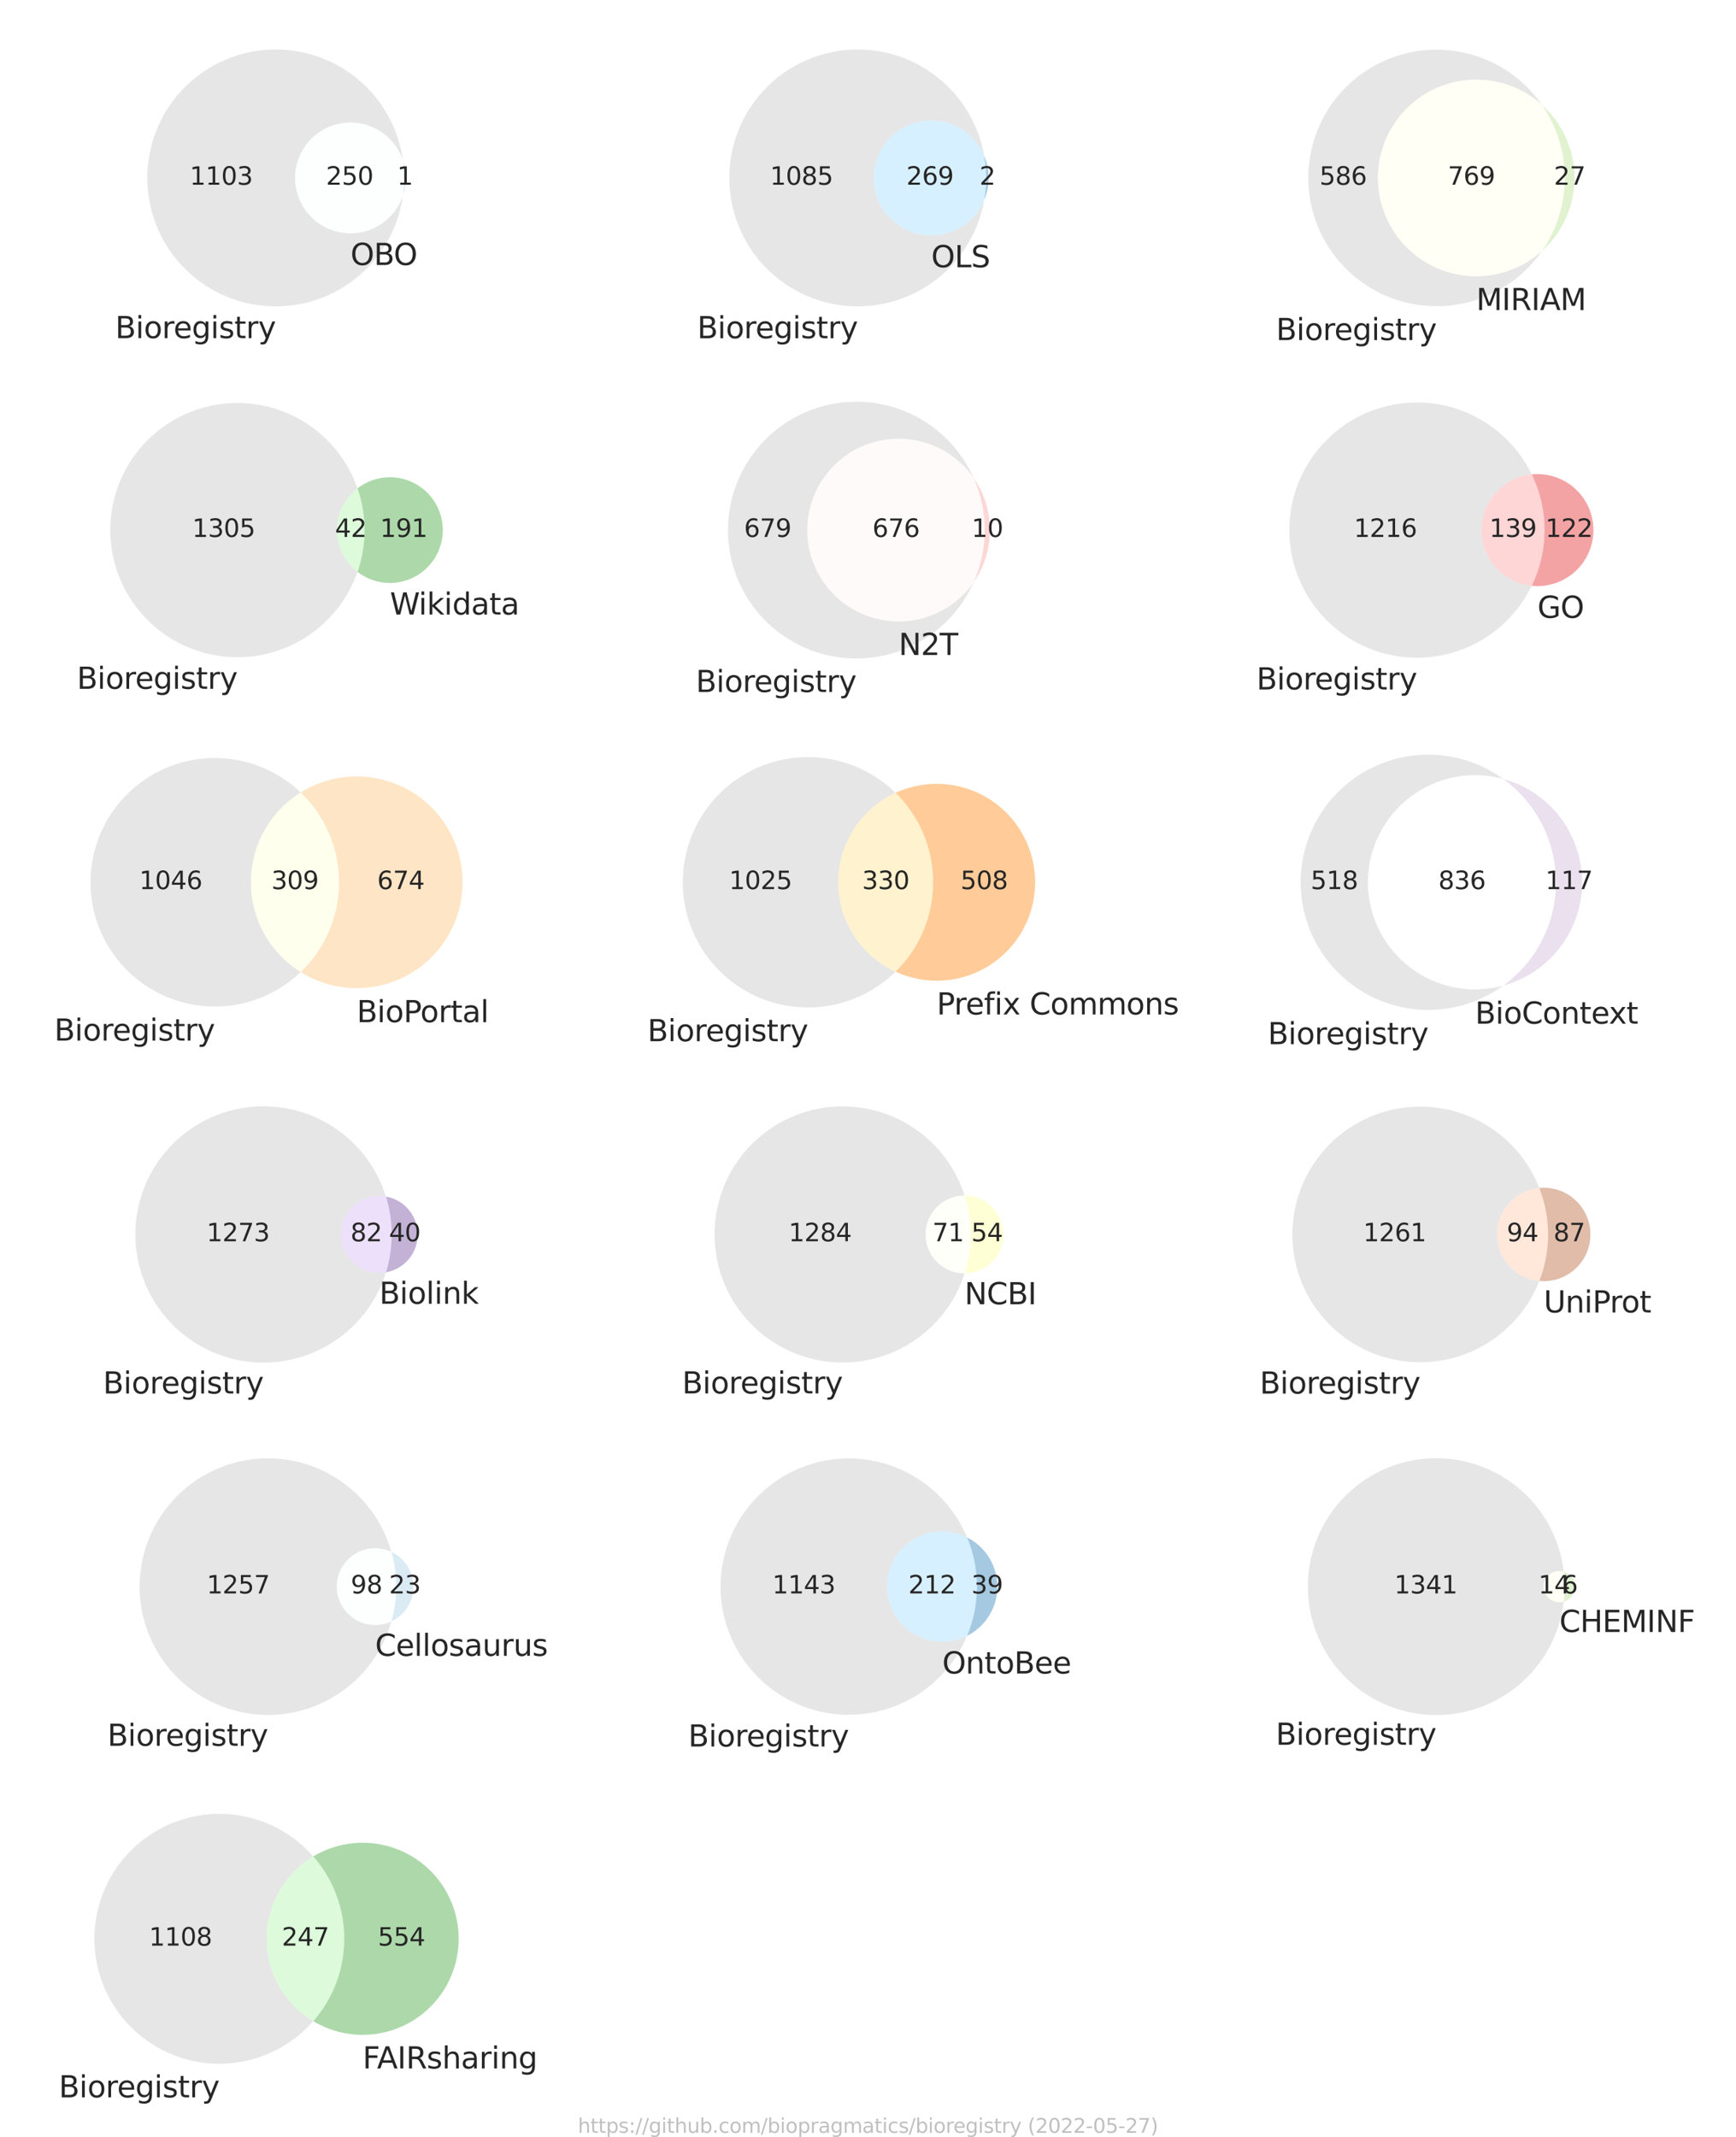 <?xml version="1.0" encoding="utf-8" standalone="no"?>
<!DOCTYPE svg PUBLIC "-//W3C//DTD SVG 1.1//EN"
  "http://www.w3.org/Graphics/SVG/1.1/DTD/svg11.dtd">
<svg xmlns:xlink="http://www.w3.org/1999/xlink" width="702pt" height="864pt" viewBox="0 0 702 864" xmlns="http://www.w3.org/2000/svg" version="1.1">
 <defs>
  <style type="text/css">*{stroke-linejoin: round; stroke-linecap: butt}</style>
 </defs>
 <g id="figure_1">
  <g id="patch_1">
   <path d="M 0 864 
L 702 864 
L 702 0 
L 0 0 
z
" style="fill: #ffffff"/>
  </g>
  <g id="axes_1">
   <g id="patch_2">
    <path d="M 162.947 78.997 
C 162.116 81.498 160.849 83.833 159.205 85.893 
C 157.561 87.953 155.566 89.707 153.312 91.073 
C 151.058 92.438 148.58 93.395 145.992 93.899 
C 143.405 94.402 140.749 94.444 138.147 94.023 
C 135.545 93.602 133.038 92.724 130.742 91.431 
C 128.445 90.137 126.396 88.447 124.687 86.44 
C 122.979 84.433 121.638 82.14 120.728 79.666 
C 119.818 77.193 119.352 74.578 119.352 71.942 
C 119.352 69.306 119.818 66.691 120.728 64.217 
C 121.638 61.744 122.979 59.45 124.687 57.443 
C 126.396 55.436 128.445 53.747 130.742 52.453 
C 133.038 51.159 135.545 50.282 138.147 49.861 
C 140.749 49.44 143.405 49.482 145.992 49.985 
C 148.58 50.488 151.058 51.445 153.312 52.811 
C 155.566 54.177 157.561 55.93 159.205 57.991 
C 160.849 60.051 162.116 62.386 162.947 64.887 
C 162.061 58.425 159.966 52.188 156.771 46.502 
C 153.576 40.815 149.338 35.782 144.28 31.664 
C 139.221 27.547 133.432 24.419 127.216 22.445 
C 121 20.471 114.467 19.685 107.96 20.129 
C 101.452 20.573 95.087 22.239 89.196 25.039 
C 83.306 27.84 77.996 31.725 73.543 36.491 
C 69.091 41.258 65.576 46.82 63.183 52.888 
C 60.791 58.955 59.562 65.42 59.562 71.942 
C 59.562 78.464 60.791 84.928 63.183 90.996 
C 65.576 97.063 69.091 102.626 73.543 107.392 
C 77.996 112.159 83.306 116.044 89.196 118.844 
C 95.087 121.645 101.452 123.311 107.96 123.755 
C 114.467 124.199 121 123.413 127.216 121.439 
C 133.432 119.464 139.221 116.337 144.28 112.219 
C 149.338 108.102 153.576 103.068 156.771 97.382 
C 159.966 91.696 162.061 85.458 162.947 78.997 
" clip-path="url(#pea64ffff6d)" style="fill: #c0c0c0; opacity: 0.4"/>
   </g>
   <g id="patch_3">
    <path d="M 162.947 64.887 
C 163.268 67.225 163.429 69.582 163.429 71.942 
C 163.429 74.302 163.268 76.659 162.947 78.997 
C 163.703 76.721 164.089 74.339 164.089 71.942 
C 164.089 69.544 163.703 67.162 162.947 64.887 
" clip-path="url(#pea64ffff6d)" style="fill: #a6cee3; opacity: 0.4"/>
   </g>
   <g id="patch_4">
    <path d="M 162.947 78.997 
C 163.268 76.659 163.429 74.302 163.429 71.942 
C 163.429 69.582 163.268 67.225 162.947 64.887 
C 162.116 62.386 160.849 60.051 159.205 57.991 
C 157.561 55.93 155.566 54.177 153.312 52.811 
C 151.058 51.445 148.58 50.488 145.992 49.985 
C 143.405 49.482 140.749 49.44 138.147 49.861 
C 135.545 50.282 133.038 51.159 130.742 52.453 
C 128.445 53.747 126.396 55.436 124.687 57.443 
C 122.979 59.45 121.638 61.744 120.728 64.217 
C 119.818 66.691 119.352 69.306 119.352 71.942 
C 119.352 74.578 119.818 77.193 120.728 79.666 
C 121.638 82.14 122.979 84.433 124.687 86.44 
C 126.396 88.447 128.445 90.137 130.742 91.431 
C 133.038 92.724 135.545 93.602 138.147 94.023 
C 140.749 94.444 143.405 94.402 145.992 93.899 
C 148.58 93.395 151.058 92.438 153.312 91.073 
C 155.566 89.707 157.561 87.953 159.205 85.893 
C 160.849 83.833 162.116 81.498 162.947 78.997 
" clip-path="url(#pea64ffff6d)" style="fill: #fbffff; opacity: 0.4"/>
   </g>
   <g id="text_1">
    <!-- 1103 -->
    <g style="fill: #262626" transform="translate(76.732 74.701)scale(0.1 -0.1)">
     <defs>
      <path id="DejaVuSans-31" d="M 794 531 
L 1825 531 
L 1825 4091 
L 703 3866 
L 703 4441 
L 1819 4666 
L 2450 4666 
L 2450 531 
L 3481 531 
L 3481 0 
L 794 0 
L 794 531 
z
" transform="scale(0.016)"/>
      <path id="DejaVuSans-30" d="M 2034 4250 
Q 1547 4250 1301 3770 
Q 1056 3291 1056 2328 
Q 1056 1369 1301 889 
Q 1547 409 2034 409 
Q 2525 409 2770 889 
Q 3016 1369 3016 2328 
Q 3016 3291 2770 3770 
Q 2525 4250 2034 4250 
z
M 2034 4750 
Q 2819 4750 3233 4129 
Q 3647 3509 3647 2328 
Q 3647 1150 3233 529 
Q 2819 -91 2034 -91 
Q 1250 -91 836 529 
Q 422 1150 422 2328 
Q 422 3509 836 4129 
Q 1250 4750 2034 4750 
z
" transform="scale(0.016)"/>
      <path id="DejaVuSans-33" d="M 2597 2516 
Q 3050 2419 3304 2112 
Q 3559 1806 3559 1356 
Q 3559 666 3084 287 
Q 2609 -91 1734 -91 
Q 1441 -91 1130 -33 
Q 819 25 488 141 
L 488 750 
Q 750 597 1062 519 
Q 1375 441 1716 441 
Q 2309 441 2620 675 
Q 2931 909 2931 1356 
Q 2931 1769 2642 2001 
Q 2353 2234 1838 2234 
L 1294 2234 
L 1294 2753 
L 1863 2753 
Q 2328 2753 2575 2939 
Q 2822 3125 2822 3475 
Q 2822 3834 2567 4026 
Q 2313 4219 1838 4219 
Q 1578 4219 1281 4162 
Q 984 4106 628 3988 
L 628 4550 
Q 988 4650 1302 4700 
Q 1616 4750 1894 4750 
Q 2613 4750 3031 4423 
Q 3450 4097 3450 3541 
Q 3450 3153 3228 2886 
Q 3006 2619 2597 2516 
z
" transform="scale(0.016)"/>
     </defs>
     <use xlink:href="#DejaVuSans-31"/>
     <use xlink:href="#DejaVuSans-31" x="63.623"/>
     <use xlink:href="#DejaVuSans-30" x="127.246"/>
     <use xlink:href="#DejaVuSans-33" x="190.869"/>
    </g>
   </g>
   <g id="text_2">
    <!-- 1 -->
    <g style="fill: #262626" transform="translate(160.578 74.701)scale(0.1 -0.1)">
     <use xlink:href="#DejaVuSans-31"/>
    </g>
   </g>
   <g id="text_3">
    <!-- 250 -->
    <g style="fill: #262626" transform="translate(131.847 74.701)scale(0.1 -0.1)">
     <defs>
      <path id="DejaVuSans-32" d="M 1228 531 
L 3431 531 
L 3431 0 
L 469 0 
L 469 531 
Q 828 903 1448 1529 
Q 2069 2156 2228 2338 
Q 2531 2678 2651 2914 
Q 2772 3150 2772 3378 
Q 2772 3750 2511 3984 
Q 2250 4219 1831 4219 
Q 1534 4219 1204 4116 
Q 875 4013 500 3803 
L 500 4441 
Q 881 4594 1212 4672 
Q 1544 4750 1819 4750 
Q 2544 4750 2975 4387 
Q 3406 4025 3406 3419 
Q 3406 3131 3298 2873 
Q 3191 2616 2906 2266 
Q 2828 2175 2409 1742 
Q 1991 1309 1228 531 
z
" transform="scale(0.016)"/>
      <path id="DejaVuSans-35" d="M 691 4666 
L 3169 4666 
L 3169 4134 
L 1269 4134 
L 1269 2991 
Q 1406 3038 1543 3061 
Q 1681 3084 1819 3084 
Q 2600 3084 3056 2656 
Q 3513 2228 3513 1497 
Q 3513 744 3044 326 
Q 2575 -91 1722 -91 
Q 1428 -91 1123 -41 
Q 819 9 494 109 
L 494 744 
Q 775 591 1075 516 
Q 1375 441 1709 441 
Q 2250 441 2565 725 
Q 2881 1009 2881 1497 
Q 2881 1984 2565 2268 
Q 2250 2553 1709 2553 
Q 1456 2553 1204 2497 
Q 953 2441 691 2322 
L 691 4666 
z
" transform="scale(0.016)"/>
     </defs>
     <use xlink:href="#DejaVuSans-32"/>
     <use xlink:href="#DejaVuSans-35" x="63.623"/>
     <use xlink:href="#DejaVuSans-30" x="127.246"/>
    </g>
   </g>
   <g id="text_4">
    <!-- Bioregistry -->
    <g style="fill: #262626" transform="translate(46.596 136.708)scale(0.12 -0.12)">
     <defs>
      <path id="DejaVuSans-42" d="M 1259 2228 
L 1259 519 
L 2272 519 
Q 2781 519 3026 730 
Q 3272 941 3272 1375 
Q 3272 1813 3026 2020 
Q 2781 2228 2272 2228 
L 1259 2228 
z
M 1259 4147 
L 1259 2741 
L 2194 2741 
Q 2656 2741 2882 2914 
Q 3109 3088 3109 3444 
Q 3109 3797 2882 3972 
Q 2656 4147 2194 4147 
L 1259 4147 
z
M 628 4666 
L 2241 4666 
Q 2963 4666 3353 4366 
Q 3744 4066 3744 3513 
Q 3744 3084 3544 2831 
Q 3344 2578 2956 2516 
Q 3422 2416 3680 2098 
Q 3938 1781 3938 1306 
Q 3938 681 3513 340 
Q 3088 0 2303 0 
L 628 0 
L 628 4666 
z
" transform="scale(0.016)"/>
      <path id="DejaVuSans-69" d="M 603 3500 
L 1178 3500 
L 1178 0 
L 603 0 
L 603 3500 
z
M 603 4863 
L 1178 4863 
L 1178 4134 
L 603 4134 
L 603 4863 
z
" transform="scale(0.016)"/>
      <path id="DejaVuSans-6f" d="M 1959 3097 
Q 1497 3097 1228 2736 
Q 959 2375 959 1747 
Q 959 1119 1226 758 
Q 1494 397 1959 397 
Q 2419 397 2687 759 
Q 2956 1122 2956 1747 
Q 2956 2369 2687 2733 
Q 2419 3097 1959 3097 
z
M 1959 3584 
Q 2709 3584 3137 3096 
Q 3566 2609 3566 1747 
Q 3566 888 3137 398 
Q 2709 -91 1959 -91 
Q 1206 -91 779 398 
Q 353 888 353 1747 
Q 353 2609 779 3096 
Q 1206 3584 1959 3584 
z
" transform="scale(0.016)"/>
      <path id="DejaVuSans-72" d="M 2631 2963 
Q 2534 3019 2420 3045 
Q 2306 3072 2169 3072 
Q 1681 3072 1420 2755 
Q 1159 2438 1159 1844 
L 1159 0 
L 581 0 
L 581 3500 
L 1159 3500 
L 1159 2956 
Q 1341 3275 1631 3429 
Q 1922 3584 2338 3584 
Q 2397 3584 2469 3576 
Q 2541 3569 2628 3553 
L 2631 2963 
z
" transform="scale(0.016)"/>
      <path id="DejaVuSans-65" d="M 3597 1894 
L 3597 1613 
L 953 1613 
Q 991 1019 1311 708 
Q 1631 397 2203 397 
Q 2534 397 2845 478 
Q 3156 559 3463 722 
L 3463 178 
Q 3153 47 2828 -22 
Q 2503 -91 2169 -91 
Q 1331 -91 842 396 
Q 353 884 353 1716 
Q 353 2575 817 3079 
Q 1281 3584 2069 3584 
Q 2775 3584 3186 3129 
Q 3597 2675 3597 1894 
z
M 3022 2063 
Q 3016 2534 2758 2815 
Q 2500 3097 2075 3097 
Q 1594 3097 1305 2825 
Q 1016 2553 972 2059 
L 3022 2063 
z
" transform="scale(0.016)"/>
      <path id="DejaVuSans-67" d="M 2906 1791 
Q 2906 2416 2648 2759 
Q 2391 3103 1925 3103 
Q 1463 3103 1205 2759 
Q 947 2416 947 1791 
Q 947 1169 1205 825 
Q 1463 481 1925 481 
Q 2391 481 2648 825 
Q 2906 1169 2906 1791 
z
M 3481 434 
Q 3481 -459 3084 -895 
Q 2688 -1331 1869 -1331 
Q 1566 -1331 1297 -1286 
Q 1028 -1241 775 -1147 
L 775 -588 
Q 1028 -725 1275 -790 
Q 1522 -856 1778 -856 
Q 2344 -856 2625 -561 
Q 2906 -266 2906 331 
L 2906 616 
Q 2728 306 2450 153 
Q 2172 0 1784 0 
Q 1141 0 747 490 
Q 353 981 353 1791 
Q 353 2603 747 3093 
Q 1141 3584 1784 3584 
Q 2172 3584 2450 3431 
Q 2728 3278 2906 2969 
L 2906 3500 
L 3481 3500 
L 3481 434 
z
" transform="scale(0.016)"/>
      <path id="DejaVuSans-73" d="M 2834 3397 
L 2834 2853 
Q 2591 2978 2328 3040 
Q 2066 3103 1784 3103 
Q 1356 3103 1142 2972 
Q 928 2841 928 2578 
Q 928 2378 1081 2264 
Q 1234 2150 1697 2047 
L 1894 2003 
Q 2506 1872 2764 1633 
Q 3022 1394 3022 966 
Q 3022 478 2636 193 
Q 2250 -91 1575 -91 
Q 1294 -91 989 -36 
Q 684 19 347 128 
L 347 722 
Q 666 556 975 473 
Q 1284 391 1588 391 
Q 1994 391 2212 530 
Q 2431 669 2431 922 
Q 2431 1156 2273 1281 
Q 2116 1406 1581 1522 
L 1381 1569 
Q 847 1681 609 1914 
Q 372 2147 372 2553 
Q 372 3047 722 3315 
Q 1072 3584 1716 3584 
Q 2034 3584 2315 3537 
Q 2597 3491 2834 3397 
z
" transform="scale(0.016)"/>
      <path id="DejaVuSans-74" d="M 1172 4494 
L 1172 3500 
L 2356 3500 
L 2356 3053 
L 1172 3053 
L 1172 1153 
Q 1172 725 1289 603 
Q 1406 481 1766 481 
L 2356 481 
L 2356 0 
L 1766 0 
Q 1100 0 847 248 
Q 594 497 594 1153 
L 594 3053 
L 172 3053 
L 172 3500 
L 594 3500 
L 594 4494 
L 1172 4494 
z
" transform="scale(0.016)"/>
      <path id="DejaVuSans-79" d="M 2059 -325 
Q 1816 -950 1584 -1140 
Q 1353 -1331 966 -1331 
L 506 -1331 
L 506 -850 
L 844 -850 
Q 1081 -850 1212 -737 
Q 1344 -625 1503 -206 
L 1606 56 
L 191 3500 
L 800 3500 
L 1894 763 
L 2988 3500 
L 3597 3500 
L 2059 -325 
z
" transform="scale(0.016)"/>
     </defs>
     <use xlink:href="#DejaVuSans-42"/>
     <use xlink:href="#DejaVuSans-69" x="68.604"/>
     <use xlink:href="#DejaVuSans-6f" x="96.387"/>
     <use xlink:href="#DejaVuSans-72" x="157.568"/>
     <use xlink:href="#DejaVuSans-65" x="196.432"/>
     <use xlink:href="#DejaVuSans-67" x="257.955"/>
     <use xlink:href="#DejaVuSans-69" x="321.432"/>
     <use xlink:href="#DejaVuSans-73" x="349.215"/>
     <use xlink:href="#DejaVuSans-74" x="401.314"/>
     <use xlink:href="#DejaVuSans-72" x="440.523"/>
     <use xlink:href="#DejaVuSans-79" x="481.637"/>
    </g>
   </g>
   <g id="text_5">
    <!-- OBO -->
    <g style="fill: #262626" transform="translate(141.721 107.143)scale(0.12 -0.12)">
     <defs>
      <path id="DejaVuSans-4f" d="M 2522 4238 
Q 1834 4238 1429 3725 
Q 1025 3213 1025 2328 
Q 1025 1447 1429 934 
Q 1834 422 2522 422 
Q 3209 422 3611 934 
Q 4013 1447 4013 2328 
Q 4013 3213 3611 3725 
Q 3209 4238 2522 4238 
z
M 2522 4750 
Q 3503 4750 4090 4092 
Q 4678 3434 4678 2328 
Q 4678 1225 4090 567 
Q 3503 -91 2522 -91 
Q 1538 -91 948 565 
Q 359 1222 359 2328 
Q 359 3434 948 4092 
Q 1538 4750 2522 4750 
z
" transform="scale(0.016)"/>
     </defs>
     <use xlink:href="#DejaVuSans-4f"/>
     <use xlink:href="#DejaVuSans-42" x="78.711"/>
     <use xlink:href="#DejaVuSans-4f" x="145.564"/>
    </g>
   </g>
  </g>
  <g id="axes_2">
   <g id="patch_5">
    <path d="M 397.976 80.945 
C 396.944 83.399 395.498 85.658 393.701 87.623 
C 391.904 89.587 389.783 91.228 387.43 92.474 
C 385.077 93.72 382.527 94.552 379.892 94.934 
C 377.258 95.316 374.577 95.242 371.967 94.716 
C 369.357 94.19 366.857 93.219 364.576 91.846 
C 362.295 90.472 360.267 88.717 358.58 86.657 
C 356.894 84.597 355.574 82.262 354.679 79.754 
C 353.784 77.247 353.326 74.604 353.326 71.942 
C 353.326 69.279 353.784 66.637 354.679 64.129 
C 355.574 61.622 356.894 59.287 358.58 57.227 
C 360.267 55.166 362.295 53.411 364.576 52.038 
C 366.857 50.665 369.357 49.694 371.967 49.168 
C 374.577 48.641 377.258 48.568 379.892 48.95 
C 382.527 49.332 385.077 50.164 387.43 51.41 
C 389.783 52.655 391.904 54.296 393.701 56.261 
C 395.498 58.225 396.944 60.484 397.976 62.939 
C 396.86 56.597 394.574 50.518 391.235 45.013 
C 387.896 39.507 383.562 34.67 378.454 30.749 
C 373.346 26.828 367.554 23.891 361.372 22.088 
C 355.191 20.286 348.728 19.648 342.313 20.208 
C 335.899 20.769 329.644 22.517 323.869 25.364 
C 318.093 28.212 312.898 32.108 308.547 36.855 
C 304.197 41.602 300.767 47.117 298.433 53.118 
C 296.099 59.12 294.901 65.503 294.901 71.942 
C 294.901 78.381 296.099 84.764 298.433 90.765 
C 300.767 96.766 304.197 102.281 308.547 107.028 
C 312.898 111.775 318.093 115.672 323.869 118.519 
C 329.644 121.367 335.899 123.115 342.313 123.675 
C 348.728 124.236 355.191 123.598 361.372 121.795 
C 367.554 119.992 373.346 117.055 378.454 113.134 
C 383.562 109.213 387.896 104.377 391.235 98.871 
C 394.574 93.365 396.86 87.287 397.976 80.945 
" clip-path="url(#p793cc800ee)" style="fill: #c0c0c0; opacity: 0.4"/>
   </g>
   <g id="patch_6">
    <path d="M 397.976 62.939 
C 398.499 65.911 398.762 68.924 398.762 71.942 
C 398.762 74.96 398.499 77.973 397.976 80.945 
C 399.174 78.095 399.791 75.034 399.791 71.942 
C 399.791 68.85 399.174 65.789 397.976 62.939 
" clip-path="url(#p793cc800ee)" style="fill: #1f78b4; opacity: 0.4"/>
   </g>
   <g id="patch_7">
    <path d="M 397.976 80.945 
C 398.499 77.973 398.762 74.96 398.762 71.942 
C 398.762 68.924 398.499 65.911 397.976 62.939 
C 396.944 60.484 395.498 58.225 393.701 56.261 
C 391.904 54.296 389.783 52.655 387.43 51.41 
C 385.077 50.164 382.527 49.332 379.892 48.95 
C 377.258 48.568 374.577 48.641 371.967 49.168 
C 369.357 49.694 366.857 50.665 364.576 52.038 
C 362.295 53.411 360.267 55.166 358.58 57.227 
C 356.894 59.287 355.574 61.622 354.679 64.129 
C 353.784 66.637 353.326 69.279 353.326 71.942 
C 353.326 74.604 353.784 77.247 354.679 79.754 
C 355.574 82.262 356.894 84.597 358.58 86.657 
C 360.267 88.717 362.295 90.472 364.576 91.846 
C 366.857 93.219 369.357 94.19 371.967 94.716 
C 374.577 95.242 377.258 95.316 379.892 94.934 
C 382.527 94.552 385.077 93.72 387.43 92.474 
C 389.783 91.228 391.904 89.587 393.701 87.623 
C 395.498 85.658 396.944 83.399 397.976 80.945 
" clip-path="url(#p793cc800ee)" style="fill: #9cdaff; opacity: 0.4"/>
   </g>
   <g id="text_6">
    <!-- 1085 -->
    <g style="fill: #262626" transform="translate(311.389 74.701)scale(0.1 -0.1)">
     <defs>
      <path id="DejaVuSans-38" d="M 2034 2216 
Q 1584 2216 1326 1975 
Q 1069 1734 1069 1313 
Q 1069 891 1326 650 
Q 1584 409 2034 409 
Q 2484 409 2743 651 
Q 3003 894 3003 1313 
Q 3003 1734 2745 1975 
Q 2488 2216 2034 2216 
z
M 1403 2484 
Q 997 2584 770 2862 
Q 544 3141 544 3541 
Q 544 4100 942 4425 
Q 1341 4750 2034 4750 
Q 2731 4750 3128 4425 
Q 3525 4100 3525 3541 
Q 3525 3141 3298 2862 
Q 3072 2584 2669 2484 
Q 3125 2378 3379 2068 
Q 3634 1759 3634 1313 
Q 3634 634 3220 271 
Q 2806 -91 2034 -91 
Q 1263 -91 848 271 
Q 434 634 434 1313 
Q 434 1759 690 2068 
Q 947 2378 1403 2484 
z
M 1172 3481 
Q 1172 3119 1398 2916 
Q 1625 2713 2034 2713 
Q 2441 2713 2670 2916 
Q 2900 3119 2900 3481 
Q 2900 3844 2670 4047 
Q 2441 4250 2034 4250 
Q 1625 4250 1398 4047 
Q 1172 3844 1172 3481 
z
" transform="scale(0.016)"/>
     </defs>
     <use xlink:href="#DejaVuSans-31"/>
     <use xlink:href="#DejaVuSans-30" x="63.623"/>
     <use xlink:href="#DejaVuSans-38" x="127.246"/>
     <use xlink:href="#DejaVuSans-35" x="190.869"/>
    </g>
   </g>
   <g id="text_7">
    <!-- 2 -->
    <g style="fill: #262626" transform="translate(396.096 74.701)scale(0.1 -0.1)">
     <use xlink:href="#DejaVuSans-32"/>
    </g>
   </g>
   <g id="text_8">
    <!-- 269 -->
    <g style="fill: #262626" transform="translate(366.501 74.701)scale(0.1 -0.1)">
     <defs>
      <path id="DejaVuSans-36" d="M 2113 2584 
Q 1688 2584 1439 2293 
Q 1191 2003 1191 1497 
Q 1191 994 1439 701 
Q 1688 409 2113 409 
Q 2538 409 2786 701 
Q 3034 994 3034 1497 
Q 3034 2003 2786 2293 
Q 2538 2584 2113 2584 
z
M 3366 4563 
L 3366 3988 
Q 3128 4100 2886 4159 
Q 2644 4219 2406 4219 
Q 1781 4219 1451 3797 
Q 1122 3375 1075 2522 
Q 1259 2794 1537 2939 
Q 1816 3084 2150 3084 
Q 2853 3084 3261 2657 
Q 3669 2231 3669 1497 
Q 3669 778 3244 343 
Q 2819 -91 2113 -91 
Q 1303 -91 875 529 
Q 447 1150 447 2328 
Q 447 3434 972 4092 
Q 1497 4750 2381 4750 
Q 2619 4750 2861 4703 
Q 3103 4656 3366 4563 
z
" transform="scale(0.016)"/>
      <path id="DejaVuSans-39" d="M 703 97 
L 703 672 
Q 941 559 1184 500 
Q 1428 441 1663 441 
Q 2288 441 2617 861 
Q 2947 1281 2994 2138 
Q 2813 1869 2534 1725 
Q 2256 1581 1919 1581 
Q 1219 1581 811 2004 
Q 403 2428 403 3163 
Q 403 3881 828 4315 
Q 1253 4750 1959 4750 
Q 2769 4750 3195 4129 
Q 3622 3509 3622 2328 
Q 3622 1225 3098 567 
Q 2575 -91 1691 -91 
Q 1453 -91 1209 -44 
Q 966 3 703 97 
z
M 1959 2075 
Q 2384 2075 2632 2365 
Q 2881 2656 2881 3163 
Q 2881 3666 2632 3958 
Q 2384 4250 1959 4250 
Q 1534 4250 1286 3958 
Q 1038 3666 1038 3163 
Q 1038 2656 1286 2365 
Q 1534 2075 1959 2075 
z
" transform="scale(0.016)"/>
     </defs>
     <use xlink:href="#DejaVuSans-32"/>
     <use xlink:href="#DejaVuSans-36" x="63.623"/>
     <use xlink:href="#DejaVuSans-39" x="127.246"/>
    </g>
   </g>
   <g id="text_9">
    <!-- Bioregistry -->
    <g style="fill: #262626" transform="translate(281.933 136.749)scale(0.12 -0.12)">
     <use xlink:href="#DejaVuSans-42"/>
     <use xlink:href="#DejaVuSans-69" x="68.604"/>
     <use xlink:href="#DejaVuSans-6f" x="96.387"/>
     <use xlink:href="#DejaVuSans-72" x="157.568"/>
     <use xlink:href="#DejaVuSans-65" x="196.432"/>
     <use xlink:href="#DejaVuSans-67" x="257.955"/>
     <use xlink:href="#DejaVuSans-69" x="321.432"/>
     <use xlink:href="#DejaVuSans-73" x="349.215"/>
     <use xlink:href="#DejaVuSans-74" x="401.314"/>
     <use xlink:href="#DejaVuSans-72" x="440.523"/>
     <use xlink:href="#DejaVuSans-79" x="481.637"/>
    </g>
   </g>
   <g id="text_10">
    <!-- OLS -->
    <g style="fill: #262626" transform="translate(376.559 108.051)scale(0.12 -0.12)">
     <defs>
      <path id="DejaVuSans-4c" d="M 628 4666 
L 1259 4666 
L 1259 531 
L 3531 531 
L 3531 0 
L 628 0 
L 628 4666 
z
" transform="scale(0.016)"/>
      <path id="DejaVuSans-53" d="M 3425 4513 
L 3425 3897 
Q 3066 4069 2747 4153 
Q 2428 4238 2131 4238 
Q 1616 4238 1336 4038 
Q 1056 3838 1056 3469 
Q 1056 3159 1242 3001 
Q 1428 2844 1947 2747 
L 2328 2669 
Q 3034 2534 3370 2195 
Q 3706 1856 3706 1288 
Q 3706 609 3251 259 
Q 2797 -91 1919 -91 
Q 1588 -91 1214 -16 
Q 841 59 441 206 
L 441 856 
Q 825 641 1194 531 
Q 1563 422 1919 422 
Q 2459 422 2753 634 
Q 3047 847 3047 1241 
Q 3047 1584 2836 1778 
Q 2625 1972 2144 2069 
L 1759 2144 
Q 1053 2284 737 2584 
Q 422 2884 422 3419 
Q 422 4038 858 4394 
Q 1294 4750 2059 4750 
Q 2388 4750 2728 4690 
Q 3069 4631 3425 4513 
z
" transform="scale(0.016)"/>
     </defs>
     <use xlink:href="#DejaVuSans-4f"/>
     <use xlink:href="#DejaVuSans-4c" x="78.711"/>
     <use xlink:href="#DejaVuSans-53" x="134.424"/>
    </g>
   </g>
  </g>
  <g id="axes_3">
   <g id="patch_8">
    <path d="M 623.493 101.525 
C 617.778 106.653 610.699 110.017 603.114 111.208 
C 595.53 112.399 587.76 111.368 580.749 108.239 
C 573.738 105.111 567.781 100.016 563.602 93.576 
C 559.424 87.135 557.199 79.619 557.199 71.942 
C 557.199 64.264 559.424 56.749 563.602 50.308 
C 567.781 43.867 573.738 38.773 580.749 35.644 
C 587.76 32.516 595.53 31.484 603.114 32.676 
C 610.699 33.867 617.778 37.231 623.493 42.358 
C 620.362 37.851 616.536 33.869 612.156 30.561 
C 607.777 27.253 602.901 24.662 597.709 22.883 
C 592.517 21.104 587.076 20.16 581.588 20.087 
C 576.101 20.015 570.636 20.813 565.399 22.454 
C 560.162 24.094 555.219 26.555 550.753 29.745 
C 546.288 32.936 542.357 36.815 539.107 41.237 
C 535.858 45.66 533.331 50.571 531.622 55.786 
C 529.912 61 529.041 66.454 529.041 71.942 
C 529.041 77.43 529.912 82.883 531.622 88.098 
C 533.331 93.313 535.858 98.224 539.107 102.646 
C 542.357 107.069 546.288 110.948 550.753 114.138 
C 555.219 117.328 560.162 119.79 565.399 121.43 
C 570.636 123.07 576.101 123.869 581.588 123.796 
C 587.076 123.723 592.517 122.78 597.709 121.001 
C 602.901 119.222 607.777 116.63 612.156 113.322 
C 616.536 110.015 620.362 106.033 623.493 101.525 
" clip-path="url(#p2335124a2e)" style="fill: #c0c0c0; opacity: 0.4"/>
   </g>
   <g id="patch_9">
    <path d="M 623.493 42.358 
C 629.525 51.043 632.759 61.368 632.759 71.942 
C 632.759 82.516 629.525 92.841 623.493 101.525 
C 627.647 97.798 630.97 93.236 633.244 88.139 
C 635.519 83.043 636.694 77.523 636.694 71.942 
C 636.694 66.36 635.519 60.841 633.244 55.744 
C 630.97 50.647 627.647 46.086 623.493 42.358 
" clip-path="url(#p2335124a2e)" style="fill: #b2df8a; opacity: 0.4"/>
   </g>
   <g id="patch_10">
    <path d="M 623.493 101.525 
C 629.525 92.841 632.759 82.516 632.759 71.942 
C 632.759 61.368 629.525 51.043 623.493 42.358 
C 617.778 37.231 610.699 33.867 603.114 32.676 
C 595.53 31.484 587.76 32.516 580.749 35.644 
C 573.738 38.773 567.781 43.867 563.602 50.308 
C 559.424 56.749 557.199 64.264 557.199 71.942 
C 557.199 79.619 559.424 87.135 563.602 93.576 
C 567.781 100.016 573.738 105.111 580.749 108.239 
C 587.76 111.368 595.53 112.399 603.114 111.208 
C 610.699 110.017 617.778 106.653 623.493 101.525 
" clip-path="url(#p2335124a2e)" style="fill: #ffffe7; opacity: 0.4"/>
   </g>
   <g id="text_11">
    <!-- 586 -->
    <g style="fill: #262626" transform="translate(533.576 74.701)scale(0.1 -0.1)">
     <use xlink:href="#DejaVuSans-35"/>
     <use xlink:href="#DejaVuSans-38" x="63.623"/>
     <use xlink:href="#DejaVuSans-36" x="127.246"/>
    </g>
   </g>
   <g id="text_12">
    <!-- 27 -->
    <g style="fill: #262626" transform="translate(628.364 74.701)scale(0.1 -0.1)">
     <defs>
      <path id="DejaVuSans-37" d="M 525 4666 
L 3525 4666 
L 3525 4397 
L 1831 0 
L 1172 0 
L 2766 4134 
L 525 4134 
L 525 4666 
z
" transform="scale(0.016)"/>
     </defs>
     <use xlink:href="#DejaVuSans-32"/>
     <use xlink:href="#DejaVuSans-37" x="63.623"/>
    </g>
   </g>
   <g id="text_13">
    <!-- 769 -->
    <g style="fill: #262626" transform="translate(585.435 74.701)scale(0.1 -0.1)">
     <use xlink:href="#DejaVuSans-37"/>
     <use xlink:href="#DejaVuSans-36" x="63.623"/>
     <use xlink:href="#DejaVuSans-39" x="127.246"/>
    </g>
   </g>
   <g id="text_14">
    <!-- Bioregistry -->
    <g style="fill: #262626" transform="translate(516 137.499)scale(0.12 -0.12)">
     <use xlink:href="#DejaVuSans-42"/>
     <use xlink:href="#DejaVuSans-69" x="68.604"/>
     <use xlink:href="#DejaVuSans-6f" x="96.387"/>
     <use xlink:href="#DejaVuSans-72" x="157.568"/>
     <use xlink:href="#DejaVuSans-65" x="196.432"/>
     <use xlink:href="#DejaVuSans-67" x="257.955"/>
     <use xlink:href="#DejaVuSans-69" x="321.432"/>
     <use xlink:href="#DejaVuSans-73" x="349.215"/>
     <use xlink:href="#DejaVuSans-74" x="401.314"/>
     <use xlink:href="#DejaVuSans-72" x="440.523"/>
     <use xlink:href="#DejaVuSans-79" x="481.637"/>
    </g>
   </g>
   <g id="text_15">
    <!-- MIRIAM -->
    <g style="fill: #262626" transform="translate(596.947 125.388)scale(0.12 -0.12)">
     <defs>
      <path id="DejaVuSans-4d" d="M 628 4666 
L 1569 4666 
L 2759 1491 
L 3956 4666 
L 4897 4666 
L 4897 0 
L 4281 0 
L 4281 4097 
L 3078 897 
L 2444 897 
L 1241 4097 
L 1241 0 
L 628 0 
L 628 4666 
z
" transform="scale(0.016)"/>
      <path id="DejaVuSans-49" d="M 628 4666 
L 1259 4666 
L 1259 0 
L 628 0 
L 628 4666 
z
" transform="scale(0.016)"/>
      <path id="DejaVuSans-52" d="M 2841 2188 
Q 3044 2119 3236 1894 
Q 3428 1669 3622 1275 
L 4263 0 
L 3584 0 
L 2988 1197 
Q 2756 1666 2539 1819 
Q 2322 1972 1947 1972 
L 1259 1972 
L 1259 0 
L 628 0 
L 628 4666 
L 2053 4666 
Q 2853 4666 3247 4331 
Q 3641 3997 3641 3322 
Q 3641 2881 3436 2590 
Q 3231 2300 2841 2188 
z
M 1259 4147 
L 1259 2491 
L 2053 2491 
Q 2509 2491 2742 2702 
Q 2975 2913 2975 3322 
Q 2975 3731 2742 3939 
Q 2509 4147 2053 4147 
L 1259 4147 
z
" transform="scale(0.016)"/>
      <path id="DejaVuSans-41" d="M 2188 4044 
L 1331 1722 
L 3047 1722 
L 2188 4044 
z
M 1831 4666 
L 2547 4666 
L 4325 0 
L 3669 0 
L 3244 1197 
L 1141 1197 
L 716 0 
L 50 0 
L 1831 4666 
z
" transform="scale(0.016)"/>
     </defs>
     <use xlink:href="#DejaVuSans-4d"/>
     <use xlink:href="#DejaVuSans-49" x="86.279"/>
     <use xlink:href="#DejaVuSans-52" x="115.771"/>
     <use xlink:href="#DejaVuSans-49" x="185.254"/>
     <use xlink:href="#DejaVuSans-41" x="214.746"/>
     <use xlink:href="#DejaVuSans-4d" x="283.154"/>
    </g>
   </g>
  </g>
  <g id="axes_4">
   <g id="patch_11">
    <path d="M 144.554 231.208 
C 141.984 229.209 139.904 226.649 138.473 223.725 
C 137.043 220.8 136.299 217.586 136.299 214.331 
C 136.299 211.075 137.043 207.861 138.473 204.937 
C 139.904 202.012 141.984 199.452 144.554 197.453 
C 142.575 191.76 139.61 186.458 135.794 181.792 
C 131.979 177.125 127.372 173.166 122.185 170.095 
C 116.998 167.024 111.311 164.89 105.384 163.789 
C 99.458 162.688 93.383 162.639 87.44 163.642 
C 81.496 164.646 75.775 166.687 70.538 169.672 
C 65.301 172.658 60.63 176.541 56.739 181.145 
C 52.848 185.748 49.796 191 47.724 196.661 
C 45.652 202.322 44.592 208.303 44.592 214.331 
C 44.592 220.358 45.652 226.34 47.724 232 
C 49.796 237.661 52.848 242.913 56.739 247.517 
C 60.63 252.12 65.301 256.003 70.538 258.989 
C 75.775 261.974 81.496 264.015 87.44 265.019 
C 93.383 266.022 99.458 265.973 105.384 264.872 
C 111.311 263.771 116.998 261.637 122.185 258.566 
C 127.372 255.495 131.979 251.536 135.794 246.87 
C 139.61 242.203 142.575 236.901 144.554 231.208 
" clip-path="url(#pd2f3a4fcf7)" style="fill: #c0c0c0; opacity: 0.4"/>
   </g>
   <g id="patch_12">
    <path d="M 144.554 197.453 
C 146.44 202.88 147.404 208.585 147.404 214.331 
C 147.404 220.076 146.44 225.781 144.554 231.208 
C 147.713 233.664 151.499 235.186 155.48 235.597 
C 159.461 236.009 163.478 235.295 167.073 233.536 
C 170.668 231.778 173.698 229.045 175.817 225.65 
C 177.935 222.255 179.059 218.332 179.059 214.331 
C 179.059 210.329 177.935 206.406 175.817 203.011 
C 173.698 199.616 170.668 196.883 167.073 195.125 
C 163.478 193.367 159.461 192.652 155.48 193.064 
C 151.499 193.476 147.713 194.997 144.554 197.453 
" clip-path="url(#pd2f3a4fcf7)" style="fill: #33a02c; opacity: 0.4"/>
   </g>
   <g id="patch_13">
    <path d="M 144.554 231.208 
C 146.44 225.781 147.404 220.076 147.404 214.331 
C 147.404 208.585 146.44 202.88 144.554 197.453 
C 141.984 199.452 139.904 202.012 138.473 204.937 
C 137.043 207.861 136.299 211.075 136.299 214.331 
C 136.299 217.586 137.043 220.8 138.473 223.725 
C 139.904 226.649 141.984 229.209 144.554 231.208 
" clip-path="url(#pd2f3a4fcf7)" style="fill: #aaf6a5; opacity: 0.4"/>
   </g>
   <g id="text_16">
    <!-- 1305 -->
    <g style="fill: #262626" transform="translate(77.72 217.09)scale(0.1 -0.1)">
     <use xlink:href="#DejaVuSans-31"/>
     <use xlink:href="#DejaVuSans-33" x="63.623"/>
     <use xlink:href="#DejaVuSans-30" x="127.246"/>
     <use xlink:href="#DejaVuSans-35" x="190.869"/>
    </g>
   </g>
   <g id="text_17">
    <!-- 191 -->
    <g style="fill: #262626" transform="translate(153.687 217.09)scale(0.1 -0.1)">
     <use xlink:href="#DejaVuSans-31"/>
     <use xlink:href="#DejaVuSans-39" x="63.623"/>
     <use xlink:href="#DejaVuSans-31" x="127.246"/>
    </g>
   </g>
   <g id="text_18">
    <!-- 42 -->
    <g style="fill: #262626" transform="translate(135.489 217.09)scale(0.1 -0.1)">
     <defs>
      <path id="DejaVuSans-34" d="M 2419 4116 
L 825 1625 
L 2419 1625 
L 2419 4116 
z
M 2253 4666 
L 3047 4666 
L 3047 1625 
L 3713 1625 
L 3713 1100 
L 3047 1100 
L 3047 0 
L 2419 0 
L 2419 1100 
L 313 1100 
L 313 1709 
L 2253 4666 
z
" transform="scale(0.016)"/>
     </defs>
     <use xlink:href="#DejaVuSans-34"/>
     <use xlink:href="#DejaVuSans-32" x="63.623"/>
    </g>
   </g>
   <g id="text_19">
    <!-- Bioregistry -->
    <g style="fill: #262626" transform="translate(31.098 278.494)scale(0.12 -0.12)">
     <use xlink:href="#DejaVuSans-42"/>
     <use xlink:href="#DejaVuSans-69" x="68.604"/>
     <use xlink:href="#DejaVuSans-6f" x="96.387"/>
     <use xlink:href="#DejaVuSans-72" x="157.568"/>
     <use xlink:href="#DejaVuSans-65" x="196.432"/>
     <use xlink:href="#DejaVuSans-67" x="257.955"/>
     <use xlink:href="#DejaVuSans-69" x="321.432"/>
     <use xlink:href="#DejaVuSans-73" x="349.215"/>
     <use xlink:href="#DejaVuSans-74" x="401.314"/>
     <use xlink:href="#DejaVuSans-72" x="440.523"/>
     <use xlink:href="#DejaVuSans-79" x="481.637"/>
    </g>
   </g>
   <g id="text_20">
    <!-- Wikidata -->
    <g style="fill: #262626" transform="translate(157.679 248.468)scale(0.12 -0.12)">
     <defs>
      <path id="DejaVuSans-57" d="M 213 4666 
L 850 4666 
L 1831 722 
L 2809 4666 
L 3519 4666 
L 4500 722 
L 5478 4666 
L 6119 4666 
L 4947 0 
L 4153 0 
L 3169 4050 
L 2175 0 
L 1381 0 
L 213 4666 
z
" transform="scale(0.016)"/>
      <path id="DejaVuSans-6b" d="M 581 4863 
L 1159 4863 
L 1159 1991 
L 2875 3500 
L 3609 3500 
L 1753 1863 
L 3688 0 
L 2938 0 
L 1159 1709 
L 1159 0 
L 581 0 
L 581 4863 
z
" transform="scale(0.016)"/>
      <path id="DejaVuSans-64" d="M 2906 2969 
L 2906 4863 
L 3481 4863 
L 3481 0 
L 2906 0 
L 2906 525 
Q 2725 213 2448 61 
Q 2172 -91 1784 -91 
Q 1150 -91 751 415 
Q 353 922 353 1747 
Q 353 2572 751 3078 
Q 1150 3584 1784 3584 
Q 2172 3584 2448 3432 
Q 2725 3281 2906 2969 
z
M 947 1747 
Q 947 1113 1208 752 
Q 1469 391 1925 391 
Q 2381 391 2643 752 
Q 2906 1113 2906 1747 
Q 2906 2381 2643 2742 
Q 2381 3103 1925 3103 
Q 1469 3103 1208 2742 
Q 947 2381 947 1747 
z
" transform="scale(0.016)"/>
      <path id="DejaVuSans-61" d="M 2194 1759 
Q 1497 1759 1228 1600 
Q 959 1441 959 1056 
Q 959 750 1161 570 
Q 1363 391 1709 391 
Q 2188 391 2477 730 
Q 2766 1069 2766 1631 
L 2766 1759 
L 2194 1759 
z
M 3341 1997 
L 3341 0 
L 2766 0 
L 2766 531 
Q 2569 213 2275 61 
Q 1981 -91 1556 -91 
Q 1019 -91 701 211 
Q 384 513 384 1019 
Q 384 1609 779 1909 
Q 1175 2209 1959 2209 
L 2766 2209 
L 2766 2266 
Q 2766 2663 2505 2880 
Q 2244 3097 1772 3097 
Q 1472 3097 1187 3025 
Q 903 2953 641 2809 
L 641 3341 
Q 956 3463 1253 3523 
Q 1550 3584 1831 3584 
Q 2591 3584 2966 3190 
Q 3341 2797 3341 1997 
z
" transform="scale(0.016)"/>
     </defs>
     <use xlink:href="#DejaVuSans-57"/>
     <use xlink:href="#DejaVuSans-69" x="96.627"/>
     <use xlink:href="#DejaVuSans-6b" x="124.41"/>
     <use xlink:href="#DejaVuSans-69" x="182.32"/>
     <use xlink:href="#DejaVuSans-64" x="210.104"/>
     <use xlink:href="#DejaVuSans-61" x="273.58"/>
     <use xlink:href="#DejaVuSans-74" x="334.859"/>
     <use xlink:href="#DejaVuSans-61" x="374.068"/>
    </g>
   </g>
  </g>
  <g id="axes_5">
   <g id="patch_14">
    <path d="M 393.712 235.413 
C 391.482 238.622 388.756 241.456 385.637 243.811 
C 382.518 246.165 379.044 248.009 375.347 249.274 
C 371.65 250.54 367.775 251.21 363.868 251.261 
C 359.96 251.312 356.069 250.742 352.34 249.573 
C 348.611 248.405 345.091 246.651 341.912 244.379 
C 338.733 242.107 335.934 239.344 333.621 236.195 
C 331.307 233.045 329.508 229.548 328.291 225.835 
C 327.074 222.122 326.454 218.238 326.454 214.331 
C 326.454 210.423 327.074 206.54 328.291 202.826 
C 329.508 199.113 331.307 195.616 333.621 192.466 
C 335.934 189.317 338.733 186.554 341.912 184.282 
C 345.091 182.01 348.611 180.257 352.34 179.088 
C 356.069 177.919 359.96 177.349 363.868 177.4 
C 367.775 177.451 371.65 178.121 375.347 179.387 
C 379.044 180.652 382.518 182.496 385.637 184.851 
C 388.756 187.205 391.482 190.039 393.712 193.248 
C 391.314 187.852 388.013 182.906 383.951 178.62 
C 379.889 174.335 375.126 170.775 369.867 168.092 
C 364.607 165.409 358.928 163.643 353.075 162.87 
C 347.221 162.097 341.279 162.328 335.503 163.554 
C 329.727 164.78 324.203 166.982 319.168 170.066 
C 314.133 173.149 309.661 177.07 305.945 181.658 
C 302.228 186.246 299.322 191.434 297.35 197 
C 295.379 202.565 294.372 208.426 294.372 214.331 
C 294.372 220.235 295.379 226.096 297.35 231.661 
C 299.322 237.227 302.228 242.415 305.945 247.003 
C 309.661 251.591 314.133 255.512 319.168 258.595 
C 324.203 261.679 329.727 263.881 335.503 265.107 
C 341.279 266.333 347.221 266.564 353.075 265.791 
C 358.928 265.018 364.607 263.252 369.867 260.569 
C 375.126 257.886 379.889 254.326 383.951 250.041 
C 388.013 245.756 391.314 240.809 393.712 235.413 
" clip-path="url(#p5624f65c1b)" style="fill: #c0c0c0; opacity: 0.4"/>
   </g>
   <g id="patch_15">
    <path d="M 393.712 193.248 
C 396.662 199.885 398.187 207.067 398.187 214.331 
C 398.187 221.594 396.662 228.776 393.712 235.413 
C 398.014 229.226 400.321 221.867 400.321 214.331 
C 400.321 206.794 398.014 199.435 393.712 193.248 
" clip-path="url(#p5624f65c1b)" style="fill: #fb9a99; opacity: 0.4"/>
   </g>
   <g id="patch_16">
    <path d="M 393.712 235.413 
C 396.662 228.776 398.187 221.594 398.187 214.331 
C 398.187 207.067 396.662 199.885 393.712 193.248 
C 391.482 190.039 388.756 187.205 385.637 184.851 
C 382.518 182.496 379.044 180.652 375.347 179.387 
C 371.65 178.121 367.775 177.451 363.868 177.4 
C 359.96 177.349 356.069 177.919 352.34 179.088 
C 348.611 180.257 345.091 182.01 341.912 184.282 
C 338.733 186.554 335.934 189.317 333.621 192.466 
C 331.307 195.616 329.508 199.113 328.291 202.826 
C 327.074 206.54 326.454 210.423 326.454 214.331 
C 326.454 218.238 327.074 222.122 328.291 225.835 
C 329.508 229.548 331.307 233.045 333.621 236.195 
C 335.934 239.344 338.733 242.107 341.912 244.379 
C 345.091 246.651 348.611 248.405 352.34 249.573 
C 356.069 250.742 359.96 251.312 363.868 251.261 
C 367.775 251.21 371.65 250.54 375.347 249.274 
C 379.044 248.009 382.518 246.165 385.637 243.811 
C 388.756 241.456 391.482 238.622 393.712 235.413 
" clip-path="url(#p5624f65c1b)" style="fill: #fff2f2; opacity: 0.4"/>
   </g>
   <g id="text_21">
    <!-- 679 -->
    <g style="fill: #262626" transform="translate(300.869 217.09)scale(0.1 -0.1)">
     <use xlink:href="#DejaVuSans-36"/>
     <use xlink:href="#DejaVuSans-37" x="63.623"/>
     <use xlink:href="#DejaVuSans-39" x="127.246"/>
    </g>
   </g>
   <g id="text_22">
    <!-- 10 -->
    <g style="fill: #262626" transform="translate(392.891 217.09)scale(0.1 -0.1)">
     <use xlink:href="#DejaVuSans-31"/>
     <use xlink:href="#DejaVuSans-30" x="63.623"/>
    </g>
   </g>
   <g id="text_23">
    <!-- 676 -->
    <g style="fill: #262626" transform="translate(352.777 217.09)scale(0.1 -0.1)">
     <use xlink:href="#DejaVuSans-36"/>
     <use xlink:href="#DejaVuSans-37" x="63.623"/>
     <use xlink:href="#DejaVuSans-36" x="127.246"/>
    </g>
   </g>
   <g id="text_24">
    <!-- Bioregistry -->
    <g style="fill: #262626" transform="translate(281.38 279.798)scale(0.12 -0.12)">
     <use xlink:href="#DejaVuSans-42"/>
     <use xlink:href="#DejaVuSans-69" x="68.604"/>
     <use xlink:href="#DejaVuSans-6f" x="96.387"/>
     <use xlink:href="#DejaVuSans-72" x="157.568"/>
     <use xlink:href="#DejaVuSans-65" x="196.432"/>
     <use xlink:href="#DejaVuSans-67" x="257.955"/>
     <use xlink:href="#DejaVuSans-69" x="321.432"/>
     <use xlink:href="#DejaVuSans-73" x="349.215"/>
     <use xlink:href="#DejaVuSans-74" x="401.314"/>
     <use xlink:href="#DejaVuSans-72" x="440.523"/>
     <use xlink:href="#DejaVuSans-79" x="481.637"/>
    </g>
   </g>
   <g id="text_25">
    <!-- N2T -->
    <g style="fill: #262626" transform="translate(363.387 264.824)scale(0.12 -0.12)">
     <defs>
      <path id="DejaVuSans-4e" d="M 628 4666 
L 1478 4666 
L 3547 763 
L 3547 4666 
L 4159 4666 
L 4159 0 
L 3309 0 
L 1241 3903 
L 1241 0 
L 628 0 
L 628 4666 
z
" transform="scale(0.016)"/>
      <path id="DejaVuSans-54" d="M -19 4666 
L 3928 4666 
L 3928 4134 
L 2272 4134 
L 2272 0 
L 1638 0 
L 1638 4134 
L -19 4134 
L -19 4666 
z
" transform="scale(0.016)"/>
     </defs>
     <use xlink:href="#DejaVuSans-4e"/>
     <use xlink:href="#DejaVuSans-32" x="74.805"/>
     <use xlink:href="#DejaVuSans-54" x="138.428"/>
    </g>
   </g>
  </g>
  <g id="axes_6">
   <g id="patch_17">
    <path d="M 619.394 236.856 
C 613.82 236.283 608.653 233.661 604.899 229.502 
C 601.144 225.342 599.065 219.934 599.065 214.331 
C 599.065 208.727 601.144 203.319 604.899 199.159 
C 608.653 195 613.82 192.378 619.394 191.805 
C 616.863 186.591 613.472 181.84 609.363 177.752 
C 605.254 173.665 600.485 170.299 595.258 167.796 
C 590.03 165.293 584.418 163.688 578.657 163.05 
C 572.896 162.412 567.069 162.749 561.42 164.047 
C 555.772 165.345 550.382 167.586 545.478 170.675 
C 540.573 173.765 536.225 177.658 532.614 182.192 
C 529.004 186.727 526.183 191.837 524.271 197.308 
C 522.359 202.78 521.382 208.535 521.382 214.331 
C 521.382 220.127 522.359 225.881 524.271 231.353 
C 526.183 236.824 529.004 241.935 532.614 246.469 
C 536.225 251.003 540.573 254.896 545.478 257.986 
C 550.382 261.075 555.772 263.316 561.42 264.614 
C 567.069 265.912 572.896 266.249 578.657 265.611 
C 584.418 264.973 590.03 263.369 595.258 260.866 
C 600.485 258.363 605.254 254.996 609.363 250.909 
C 613.472 246.821 616.863 242.07 619.394 236.856 
" clip-path="url(#pb90e0da3cd)" style="fill: #c0c0c0; opacity: 0.4"/>
   </g>
   <g id="patch_18">
    <path d="M 619.394 191.805 
C 622.801 198.825 624.571 206.528 624.571 214.331 
C 624.571 222.134 622.801 229.836 619.394 236.856 
C 622.546 237.18 625.731 236.838 628.743 235.854 
C 631.755 234.87 634.527 233.264 636.88 231.141 
C 639.232 229.018 641.113 226.424 642.4 223.529 
C 643.687 220.633 644.353 217.499 644.353 214.331 
C 644.353 211.162 643.687 208.028 642.4 205.132 
C 641.113 202.237 639.232 199.643 636.88 197.52 
C 634.527 195.397 631.755 193.792 628.743 192.807 
C 625.731 191.823 622.546 191.481 619.394 191.805 
" clip-path="url(#pb90e0da3cd)" style="fill: #e31a1c; opacity: 0.4"/>
   </g>
   <g id="patch_19">
    <path d="M 619.394 236.856 
C 622.801 229.836 624.571 222.134 624.571 214.331 
C 624.571 206.528 622.801 198.825 619.394 191.805 
C 613.82 192.378 608.653 195 604.899 199.159 
C 601.144 203.319 599.065 208.727 599.065 214.331 
C 599.065 219.934 601.144 225.342 604.899 229.502 
C 608.653 233.661 613.82 236.283 619.394 236.856 
" clip-path="url(#pb90e0da3cd)" style="fill: #ff999a; opacity: 0.4"/>
   </g>
   <g id="text_26">
    <!-- 1216 -->
    <g style="fill: #262626" transform="translate(547.499 217.09)scale(0.1 -0.1)">
     <use xlink:href="#DejaVuSans-31"/>
     <use xlink:href="#DejaVuSans-32" x="63.623"/>
     <use xlink:href="#DejaVuSans-31" x="127.246"/>
     <use xlink:href="#DejaVuSans-36" x="190.869"/>
    </g>
   </g>
   <g id="text_27">
    <!-- 122 -->
    <g style="fill: #262626" transform="translate(624.918 217.09)scale(0.1 -0.1)">
     <use xlink:href="#DejaVuSans-31"/>
     <use xlink:href="#DejaVuSans-32" x="63.623"/>
     <use xlink:href="#DejaVuSans-32" x="127.246"/>
    </g>
   </g>
   <g id="text_28">
    <!-- 139 -->
    <g style="fill: #262626" transform="translate(602.274 217.09)scale(0.1 -0.1)">
     <use xlink:href="#DejaVuSans-31"/>
     <use xlink:href="#DejaVuSans-33" x="63.623"/>
     <use xlink:href="#DejaVuSans-39" x="127.246"/>
    </g>
   </g>
   <g id="text_29">
    <!-- Bioregistry -->
    <g style="fill: #262626" transform="translate(508.077 278.755)scale(0.12 -0.12)">
     <use xlink:href="#DejaVuSans-42"/>
     <use xlink:href="#DejaVuSans-69" x="68.604"/>
     <use xlink:href="#DejaVuSans-6f" x="96.387"/>
     <use xlink:href="#DejaVuSans-72" x="157.568"/>
     <use xlink:href="#DejaVuSans-65" x="196.432"/>
     <use xlink:href="#DejaVuSans-67" x="257.955"/>
     <use xlink:href="#DejaVuSans-69" x="321.432"/>
     <use xlink:href="#DejaVuSans-73" x="349.215"/>
     <use xlink:href="#DejaVuSans-74" x="401.314"/>
     <use xlink:href="#DejaVuSans-72" x="440.523"/>
     <use xlink:href="#DejaVuSans-79" x="481.637"/>
    </g>
   </g>
   <g id="text_30">
    <!-- GO -->
    <g style="fill: #262626" transform="translate(621.709 249.804)scale(0.12 -0.12)">
     <defs>
      <path id="DejaVuSans-47" d="M 3809 666 
L 3809 1919 
L 2778 1919 
L 2778 2438 
L 4434 2438 
L 4434 434 
Q 4069 175 3628 42 
Q 3188 -91 2688 -91 
Q 1594 -91 976 548 
Q 359 1188 359 2328 
Q 359 3472 976 4111 
Q 1594 4750 2688 4750 
Q 3144 4750 3555 4637 
Q 3966 4525 4313 4306 
L 4313 3634 
Q 3963 3931 3569 4081 
Q 3175 4231 2741 4231 
Q 1884 4231 1454 3753 
Q 1025 3275 1025 2328 
Q 1025 1384 1454 906 
Q 1884 428 2741 428 
Q 3075 428 3337 486 
Q 3600 544 3809 666 
z
" transform="scale(0.016)"/>
     </defs>
     <use xlink:href="#DejaVuSans-47"/>
     <use xlink:href="#DejaVuSans-4f" x="77.49"/>
    </g>
   </g>
  </g>
  <g id="axes_7">
   <g id="patch_20">
    <path d="M 121.586 393.017 
C 115.428 389.172 110.349 383.821 106.828 377.472 
C 103.307 371.122 101.46 363.98 101.46 356.719 
C 101.46 349.459 103.307 342.317 106.828 335.967 
C 110.349 329.617 115.428 324.267 121.586 320.421 
C 114.476 313.616 105.52 309.047 95.836 307.286 
C 86.153 305.525 76.162 306.647 67.11 310.513 
C 58.059 314.379 50.34 320.821 44.916 329.034 
C 39.493 337.248 36.601 346.877 36.601 356.719 
C 36.601 366.562 39.493 376.191 44.916 384.404 
C 50.34 392.618 58.059 399.059 67.11 402.925 
C 76.162 406.791 86.153 407.914 95.836 406.153 
C 105.52 404.391 114.476 399.823 121.586 393.017 
" clip-path="url(#pdc2a47f48d)" style="fill: #c0c0c0; opacity: 0.4"/>
   </g>
   <g id="patch_21">
    <path d="M 121.586 320.421 
C 126.487 325.112 130.387 330.746 133.051 336.984 
C 135.716 343.222 137.089 349.936 137.089 356.719 
C 137.089 363.503 135.716 370.216 133.051 376.454 
C 130.387 382.693 126.487 388.327 121.586 393.017 
C 128.064 397.063 135.508 399.301 143.143 399.5 
C 150.777 399.698 158.328 397.849 165.007 394.146 
C 171.686 390.443 177.254 385.018 181.129 378.437 
C 185.005 371.856 187.05 364.357 187.05 356.719 
C 187.05 349.082 185.005 341.582 181.129 335.002 
C 177.254 328.421 171.686 322.996 165.007 319.293 
C 158.328 315.589 150.777 313.74 143.143 313.939 
C 135.508 314.137 128.064 316.376 121.586 320.421 
" clip-path="url(#pdc2a47f48d)" style="fill: #fdbf6f; opacity: 0.4"/>
   </g>
   <g id="patch_22">
    <path d="M 121.586 393.017 
C 126.487 388.327 130.387 382.693 133.051 376.454 
C 135.716 370.216 137.089 363.503 137.089 356.719 
C 137.089 349.936 135.716 343.222 133.051 336.984 
C 130.387 330.746 126.487 325.112 121.586 320.421 
C 115.428 324.267 110.349 329.617 106.828 335.967 
C 103.307 342.317 101.46 349.459 101.46 356.719 
C 101.46 363.98 103.307 371.122 106.828 377.472 
C 110.349 383.821 115.428 389.172 121.586 393.017 
" clip-path="url(#pdc2a47f48d)" style="fill: #ffffd4; opacity: 0.4"/>
   </g>
   <g id="text_31">
    <!-- 1046 -->
    <g style="fill: #262626" transform="translate(56.305 359.479)scale(0.1 -0.1)">
     <use xlink:href="#DejaVuSans-31"/>
     <use xlink:href="#DejaVuSans-30" x="63.623"/>
     <use xlink:href="#DejaVuSans-34" x="127.246"/>
     <use xlink:href="#DejaVuSans-36" x="190.869"/>
    </g>
   </g>
   <g id="text_32">
    <!-- 674 -->
    <g style="fill: #262626" transform="translate(152.526 359.479)scale(0.1 -0.1)">
     <use xlink:href="#DejaVuSans-36"/>
     <use xlink:href="#DejaVuSans-37" x="63.623"/>
     <use xlink:href="#DejaVuSans-34" x="127.246"/>
    </g>
   </g>
   <g id="text_33">
    <!-- 309 -->
    <g style="fill: #262626" transform="translate(109.731 359.479)scale(0.1 -0.1)">
     <use xlink:href="#DejaVuSans-33"/>
     <use xlink:href="#DejaVuSans-30" x="63.623"/>
     <use xlink:href="#DejaVuSans-39" x="127.246"/>
    </g>
   </g>
   <g id="text_34">
    <!-- Bioregistry -->
    <g style="fill: #262626" transform="translate(21.946 420.734)scale(0.12 -0.12)">
     <use xlink:href="#DejaVuSans-42"/>
     <use xlink:href="#DejaVuSans-69" x="68.604"/>
     <use xlink:href="#DejaVuSans-6f" x="96.387"/>
     <use xlink:href="#DejaVuSans-72" x="157.568"/>
     <use xlink:href="#DejaVuSans-65" x="196.432"/>
     <use xlink:href="#DejaVuSans-67" x="257.955"/>
     <use xlink:href="#DejaVuSans-69" x="321.432"/>
     <use xlink:href="#DejaVuSans-73" x="349.215"/>
     <use xlink:href="#DejaVuSans-74" x="401.314"/>
     <use xlink:href="#DejaVuSans-72" x="440.523"/>
     <use xlink:href="#DejaVuSans-79" x="481.637"/>
    </g>
   </g>
   <g id="text_35">
    <!-- BioPortal -->
    <g style="fill: #262626" transform="translate(144.255 413.284)scale(0.12 -0.12)">
     <defs>
      <path id="DejaVuSans-50" d="M 1259 4147 
L 1259 2394 
L 2053 2394 
Q 2494 2394 2734 2622 
Q 2975 2850 2975 3272 
Q 2975 3691 2734 3919 
Q 2494 4147 2053 4147 
L 1259 4147 
z
M 628 4666 
L 2053 4666 
Q 2838 4666 3239 4311 
Q 3641 3956 3641 3272 
Q 3641 2581 3239 2228 
Q 2838 1875 2053 1875 
L 1259 1875 
L 1259 0 
L 628 0 
L 628 4666 
z
" transform="scale(0.016)"/>
      <path id="DejaVuSans-6c" d="M 603 4863 
L 1178 4863 
L 1178 0 
L 603 0 
L 603 4863 
z
" transform="scale(0.016)"/>
     </defs>
     <use xlink:href="#DejaVuSans-42"/>
     <use xlink:href="#DejaVuSans-69" x="68.604"/>
     <use xlink:href="#DejaVuSans-6f" x="96.387"/>
     <use xlink:href="#DejaVuSans-50" x="157.568"/>
     <use xlink:href="#DejaVuSans-6f" x="214.246"/>
     <use xlink:href="#DejaVuSans-72" x="275.428"/>
     <use xlink:href="#DejaVuSans-74" x="316.541"/>
     <use xlink:href="#DejaVuSans-61" x="355.75"/>
     <use xlink:href="#DejaVuSans-6c" x="417.029"/>
    </g>
   </g>
  </g>
  <g id="axes_8">
   <g id="patch_23">
    <path d="M 362.138 392.876 
C 355.228 389.693 349.373 384.594 345.27 378.186 
C 341.167 371.779 338.986 364.328 338.986 356.719 
C 338.986 349.111 341.167 341.66 345.27 335.252 
C 349.373 328.845 355.228 323.746 362.138 320.562 
C 355.019 313.587 345.996 308.867 336.206 306.997 
C 326.416 305.127 316.289 306.19 307.1 310.051 
C 297.911 313.912 290.064 320.402 284.548 328.703 
C 279.032 337.004 276.088 346.752 276.088 356.719 
C 276.088 366.686 279.032 376.435 284.548 384.736 
C 290.064 393.037 297.911 399.527 307.1 403.388 
C 316.289 407.249 326.416 408.311 336.206 406.442 
C 345.996 404.572 355.019 399.852 362.138 392.876 
" clip-path="url(#p881e5e145d)" style="fill: #c0c0c0; opacity: 0.4"/>
   </g>
   <g id="patch_24">
    <path d="M 362.138 320.562 
C 366.948 325.276 370.77 330.901 373.378 337.11 
C 375.987 343.318 377.331 349.985 377.331 356.719 
C 377.331 363.453 375.987 370.12 373.378 376.329 
C 370.77 382.537 366.948 388.163 362.138 392.876 
C 368.203 395.67 374.875 396.894 381.537 396.434 
C 388.198 395.974 394.639 393.846 400.262 390.245 
C 405.886 386.644 410.514 381.685 413.719 375.827 
C 416.924 369.969 418.604 363.397 418.604 356.719 
C 418.604 350.042 416.924 343.47 413.719 337.612 
C 410.514 331.754 405.886 326.795 400.262 323.194 
C 394.639 319.593 388.198 317.464 381.537 317.005 
C 374.875 316.545 368.203 317.768 362.138 320.562 
" clip-path="url(#p881e5e145d)" style="fill: #ff7f00; opacity: 0.4"/>
   </g>
   <g id="patch_25">
    <path d="M 362.138 392.876 
C 366.948 388.163 370.77 382.537 373.378 376.329 
C 375.987 370.12 377.331 363.453 377.331 356.719 
C 377.331 349.985 375.987 343.318 373.378 337.11 
C 370.77 330.901 366.948 325.276 362.138 320.562 
C 355.228 323.746 349.373 328.845 345.27 335.252 
C 341.167 341.66 338.986 349.111 338.986 356.719 
C 338.986 364.328 341.167 371.779 345.27 378.186 
C 349.373 384.594 355.228 389.693 362.138 392.876 
" clip-path="url(#p881e5e145d)" style="fill: #ffdf86; opacity: 0.4"/>
   </g>
   <g id="text_36">
    <!-- 1025 -->
    <g style="fill: #262626" transform="translate(294.812 359.479)scale(0.1 -0.1)">
     <use xlink:href="#DejaVuSans-31"/>
     <use xlink:href="#DejaVuSans-30" x="63.623"/>
     <use xlink:href="#DejaVuSans-32" x="127.246"/>
     <use xlink:href="#DejaVuSans-35" x="190.869"/>
    </g>
   </g>
   <g id="text_37">
    <!-- 508 -->
    <g style="fill: #262626" transform="translate(388.424 359.479)scale(0.1 -0.1)">
     <use xlink:href="#DejaVuSans-35"/>
     <use xlink:href="#DejaVuSans-30" x="63.623"/>
     <use xlink:href="#DejaVuSans-38" x="127.246"/>
    </g>
   </g>
   <g id="text_38">
    <!-- 330 -->
    <g style="fill: #262626" transform="translate(348.615 359.479)scale(0.1 -0.1)">
     <use xlink:href="#DejaVuSans-33"/>
     <use xlink:href="#DejaVuSans-33" x="63.623"/>
     <use xlink:href="#DejaVuSans-30" x="127.246"/>
    </g>
   </g>
   <g id="text_39">
    <!-- Bioregistry -->
    <g style="fill: #262626" transform="translate(261.81 420.98)scale(0.12 -0.12)">
     <use xlink:href="#DejaVuSans-42"/>
     <use xlink:href="#DejaVuSans-69" x="68.604"/>
     <use xlink:href="#DejaVuSans-6f" x="96.387"/>
     <use xlink:href="#DejaVuSans-72" x="157.568"/>
     <use xlink:href="#DejaVuSans-65" x="196.432"/>
     <use xlink:href="#DejaVuSans-67" x="257.955"/>
     <use xlink:href="#DejaVuSans-69" x="321.432"/>
     <use xlink:href="#DejaVuSans-73" x="349.215"/>
     <use xlink:href="#DejaVuSans-74" x="401.314"/>
     <use xlink:href="#DejaVuSans-72" x="440.523"/>
     <use xlink:href="#DejaVuSans-79" x="481.637"/>
    </g>
   </g>
   <g id="text_40">
    <!-- Prefix Commons -->
    <g style="fill: #262626" transform="translate(378.795 410.168)scale(0.12 -0.12)">
     <defs>
      <path id="DejaVuSans-66" d="M 2375 4863 
L 2375 4384 
L 1825 4384 
Q 1516 4384 1395 4259 
Q 1275 4134 1275 3809 
L 1275 3500 
L 2222 3500 
L 2222 3053 
L 1275 3053 
L 1275 0 
L 697 0 
L 697 3053 
L 147 3053 
L 147 3500 
L 697 3500 
L 697 3744 
Q 697 4328 969 4595 
Q 1241 4863 1831 4863 
L 2375 4863 
z
" transform="scale(0.016)"/>
      <path id="DejaVuSans-78" d="M 3513 3500 
L 2247 1797 
L 3578 0 
L 2900 0 
L 1881 1375 
L 863 0 
L 184 0 
L 1544 1831 
L 300 3500 
L 978 3500 
L 1906 2253 
L 2834 3500 
L 3513 3500 
z
" transform="scale(0.016)"/>
      <path id="DejaVuSans-20" transform="scale(0.016)"/>
      <path id="DejaVuSans-43" d="M 4122 4306 
L 4122 3641 
Q 3803 3938 3442 4084 
Q 3081 4231 2675 4231 
Q 1875 4231 1450 3742 
Q 1025 3253 1025 2328 
Q 1025 1406 1450 917 
Q 1875 428 2675 428 
Q 3081 428 3442 575 
Q 3803 722 4122 1019 
L 4122 359 
Q 3791 134 3420 21 
Q 3050 -91 2638 -91 
Q 1578 -91 968 557 
Q 359 1206 359 2328 
Q 359 3453 968 4101 
Q 1578 4750 2638 4750 
Q 3056 4750 3426 4639 
Q 3797 4528 4122 4306 
z
" transform="scale(0.016)"/>
      <path id="DejaVuSans-6d" d="M 3328 2828 
Q 3544 3216 3844 3400 
Q 4144 3584 4550 3584 
Q 5097 3584 5394 3201 
Q 5691 2819 5691 2113 
L 5691 0 
L 5113 0 
L 5113 2094 
Q 5113 2597 4934 2840 
Q 4756 3084 4391 3084 
Q 3944 3084 3684 2787 
Q 3425 2491 3425 1978 
L 3425 0 
L 2847 0 
L 2847 2094 
Q 2847 2600 2669 2842 
Q 2491 3084 2119 3084 
Q 1678 3084 1418 2786 
Q 1159 2488 1159 1978 
L 1159 0 
L 581 0 
L 581 3500 
L 1159 3500 
L 1159 2956 
Q 1356 3278 1631 3431 
Q 1906 3584 2284 3584 
Q 2666 3584 2933 3390 
Q 3200 3197 3328 2828 
z
" transform="scale(0.016)"/>
      <path id="DejaVuSans-6e" d="M 3513 2113 
L 3513 0 
L 2938 0 
L 2938 2094 
Q 2938 2591 2744 2837 
Q 2550 3084 2163 3084 
Q 1697 3084 1428 2787 
Q 1159 2491 1159 1978 
L 1159 0 
L 581 0 
L 581 3500 
L 1159 3500 
L 1159 2956 
Q 1366 3272 1645 3428 
Q 1925 3584 2291 3584 
Q 2894 3584 3203 3211 
Q 3513 2838 3513 2113 
z
" transform="scale(0.016)"/>
     </defs>
     <use xlink:href="#DejaVuSans-50"/>
     <use xlink:href="#DejaVuSans-72" x="58.553"/>
     <use xlink:href="#DejaVuSans-65" x="97.416"/>
     <use xlink:href="#DejaVuSans-66" x="158.939"/>
     <use xlink:href="#DejaVuSans-69" x="194.145"/>
     <use xlink:href="#DejaVuSans-78" x="221.928"/>
     <use xlink:href="#DejaVuSans-20" x="281.107"/>
     <use xlink:href="#DejaVuSans-43" x="312.895"/>
     <use xlink:href="#DejaVuSans-6f" x="382.719"/>
     <use xlink:href="#DejaVuSans-6d" x="443.9"/>
     <use xlink:href="#DejaVuSans-6d" x="541.312"/>
     <use xlink:href="#DejaVuSans-6f" x="638.725"/>
     <use xlink:href="#DejaVuSans-6e" x="699.906"/>
     <use xlink:href="#DejaVuSans-73" x="763.285"/>
    </g>
   </g>
  </g>
  <g id="axes_9">
   <g id="patch_26">
    <path d="M 607.883 398.486 
C 601.459 400.24 594.717 400.489 588.182 399.214 
C 581.647 397.938 575.494 395.172 570.202 391.132 
C 564.91 387.091 560.62 381.883 557.668 375.915 
C 554.716 369.947 553.18 363.378 553.18 356.719 
C 553.18 350.061 554.716 343.492 557.668 337.523 
C 560.62 331.555 564.91 326.348 570.202 322.307 
C 575.494 318.266 581.647 315.5 588.182 314.225 
C 594.717 312.949 601.459 313.198 607.883 314.952 
C 600.182 309.364 591.085 306.012 581.599 305.269 
C 572.114 304.526 562.605 306.421 554.129 310.743 
C 545.652 315.064 538.534 321.647 533.564 329.76 
C 528.593 337.873 525.962 347.205 525.962 356.719 
C 525.962 366.234 528.593 375.566 533.564 383.679 
C 538.534 391.792 545.652 398.374 554.129 402.696 
C 562.605 407.018 572.114 408.912 581.599 408.169 
C 591.085 407.426 600.182 404.075 607.883 398.486 
" clip-path="url(#p8a5a8d4a71)" style="fill: #c0c0c0; opacity: 0.4"/>
   </g>
   <g id="patch_27">
    <path d="M 607.883 314.952 
C 614.477 319.739 619.845 326.019 623.546 333.278 
C 627.247 340.537 629.177 348.571 629.177 356.719 
C 629.177 364.868 627.247 372.901 623.546 380.16 
C 619.845 387.42 614.477 393.7 607.883 398.486 
C 617.041 395.985 625.127 390.54 630.889 382.994 
C 636.65 375.448 639.773 366.213 639.773 356.719 
C 639.773 347.226 636.65 337.99 630.889 330.445 
C 625.127 322.899 617.041 317.454 607.883 314.952 
" clip-path="url(#p8a5a8d4a71)" style="fill: #cab2d6; opacity: 0.4"/>
   </g>
   <g id="patch_28">
    <path d="M 607.883 398.486 
C 614.477 393.7 619.845 387.42 623.546 380.16 
C 627.247 372.901 629.177 364.868 629.177 356.719 
C 629.177 348.571 627.247 340.537 623.546 333.278 
C 619.845 326.019 614.477 319.739 607.883 314.952 
C 601.459 313.198 594.717 312.949 588.182 314.225 
C 581.647 315.5 575.494 318.266 570.202 322.307 
C 564.91 326.348 560.62 331.555 557.668 337.523 
C 554.716 343.492 553.18 350.061 553.18 356.719 
C 553.18 363.378 554.716 369.947 557.668 375.915 
C 560.62 381.883 564.91 387.091 570.202 391.132 
C 575.494 395.172 581.647 397.938 588.182 399.214 
C 594.717 400.489 601.459 400.24 607.883 398.486 
" clip-path="url(#p8a5a8d4a71)" style="fill: #ffffff; opacity: 0.4"/>
   </g>
   <g id="text_41">
    <!-- 518 -->
    <g style="fill: #262626" transform="translate(530.027 359.479)scale(0.1 -0.1)">
     <use xlink:href="#DejaVuSans-35"/>
     <use xlink:href="#DejaVuSans-31" x="63.623"/>
     <use xlink:href="#DejaVuSans-38" x="127.246"/>
    </g>
   </g>
   <g id="text_42">
    <!-- 117 -->
    <g style="fill: #262626" transform="translate(624.931 359.479)scale(0.1 -0.1)">
     <use xlink:href="#DejaVuSans-31"/>
     <use xlink:href="#DejaVuSans-31" x="63.623"/>
     <use xlink:href="#DejaVuSans-37" x="127.246"/>
    </g>
   </g>
   <g id="text_43">
    <!-- 836 -->
    <g style="fill: #262626" transform="translate(581.635 359.479)scale(0.1 -0.1)">
     <use xlink:href="#DejaVuSans-38"/>
     <use xlink:href="#DejaVuSans-33" x="63.623"/>
     <use xlink:href="#DejaVuSans-36" x="127.246"/>
    </g>
   </g>
   <g id="text_44">
    <!-- Bioregistry -->
    <g style="fill: #262626" transform="translate(512.67 422.19)scale(0.12 -0.12)">
     <use xlink:href="#DejaVuSans-42"/>
     <use xlink:href="#DejaVuSans-69" x="68.604"/>
     <use xlink:href="#DejaVuSans-6f" x="96.387"/>
     <use xlink:href="#DejaVuSans-72" x="157.568"/>
     <use xlink:href="#DejaVuSans-65" x="196.432"/>
     <use xlink:href="#DejaVuSans-67" x="257.955"/>
     <use xlink:href="#DejaVuSans-69" x="321.432"/>
     <use xlink:href="#DejaVuSans-73" x="349.215"/>
     <use xlink:href="#DejaVuSans-74" x="401.314"/>
     <use xlink:href="#DejaVuSans-72" x="440.523"/>
     <use xlink:href="#DejaVuSans-79" x="481.637"/>
    </g>
   </g>
   <g id="text_45">
    <!-- BioContext -->
    <g style="fill: #262626" transform="translate(596.477 413.879)scale(0.12 -0.12)">
     <use xlink:href="#DejaVuSans-42"/>
     <use xlink:href="#DejaVuSans-69" x="68.604"/>
     <use xlink:href="#DejaVuSans-6f" x="96.387"/>
     <use xlink:href="#DejaVuSans-43" x="157.568"/>
     <use xlink:href="#DejaVuSans-6f" x="227.393"/>
     <use xlink:href="#DejaVuSans-6e" x="288.574"/>
     <use xlink:href="#DejaVuSans-74" x="351.953"/>
     <use xlink:href="#DejaVuSans-65" x="391.162"/>
     <use xlink:href="#DejaVuSans-78" x="450.936"/>
     <use xlink:href="#DejaVuSans-74" x="510.115"/>
    </g>
   </g>
  </g>
  <g id="axes_10">
   <g id="patch_29">
    <path d="M 156.061 514.423 
C 153.825 514.816 151.53 514.715 149.338 514.126 
C 147.146 513.538 145.109 512.476 143.371 511.017 
C 141.633 509.557 140.235 507.735 139.276 505.678 
C 138.317 503.62 137.82 501.378 137.82 499.108 
C 137.82 496.838 138.317 494.596 139.276 492.539 
C 140.235 490.481 141.633 488.659 143.371 487.199 
C 145.109 485.74 147.146 484.678 149.338 484.09 
C 151.53 483.501 153.825 483.4 156.061 483.793 
C 154.243 477.916 151.393 472.409 147.644 467.532 
C 143.896 462.654 139.308 458.482 134.098 455.212 
C 128.887 451.943 123.135 449.627 117.112 448.373 
C 111.09 447.12 104.892 446.949 98.809 447.868 
C 92.726 448.787 86.856 450.783 81.472 453.76 
C 76.089 456.737 71.279 460.65 67.267 465.313 
C 63.255 469.977 60.106 475.318 57.966 481.086 
C 55.827 486.853 54.731 492.956 54.731 499.108 
C 54.731 505.26 55.827 511.363 57.966 517.13 
C 60.106 522.898 63.255 528.239 67.267 532.903 
C 71.279 537.567 76.089 541.479 81.472 544.456 
C 86.856 547.434 92.726 549.429 98.809 550.348 
C 104.892 551.267 111.09 551.096 117.112 549.843 
C 123.135 548.59 128.887 546.274 134.098 543.004 
C 139.308 539.734 143.896 535.562 147.644 530.685 
C 151.393 525.807 154.243 520.3 156.061 514.423 
" clip-path="url(#p395f79c97b)" style="fill: #c0c0c0; opacity: 0.4"/>
   </g>
   <g id="patch_30">
    <path d="M 156.061 483.793 
C 157.595 488.753 158.375 493.916 158.375 499.108 
C 158.375 504.3 157.595 509.463 156.061 514.423 
C 159.662 513.79 162.927 511.907 165.278 509.107 
C 167.63 506.306 168.919 502.765 168.919 499.108 
C 168.919 495.452 167.63 491.91 165.278 489.109 
C 162.927 486.309 159.662 484.426 156.061 483.793 
" clip-path="url(#p395f79c97b)" style="fill: #6a3d9a; opacity: 0.4"/>
   </g>
   <g id="patch_31">
    <path d="M 156.061 514.423 
C 157.595 509.463 158.375 504.3 158.375 499.108 
C 158.375 493.916 157.595 488.753 156.061 483.793 
C 153.825 483.4 151.53 483.501 149.338 484.09 
C 147.146 484.678 145.109 485.74 143.371 487.199 
C 141.633 488.659 140.235 490.481 139.276 492.539 
C 138.317 494.596 137.82 496.838 137.82 499.108 
C 137.82 501.378 138.317 503.62 139.276 505.678 
C 140.235 507.735 141.633 509.557 143.371 511.017 
C 145.109 512.476 147.146 513.538 149.338 514.126 
C 151.53 514.715 153.825 514.816 156.061 514.423 
" clip-path="url(#p395f79c97b)" style="fill: #d1b1f2; opacity: 0.4"/>
   </g>
   <g id="text_46">
    <!-- 1273 -->
    <g style="fill: #262626" transform="translate(83.551 501.867)scale(0.1 -0.1)">
     <use xlink:href="#DejaVuSans-31"/>
     <use xlink:href="#DejaVuSans-32" x="63.623"/>
     <use xlink:href="#DejaVuSans-37" x="127.246"/>
     <use xlink:href="#DejaVuSans-33" x="190.869"/>
    </g>
   </g>
   <g id="text_47">
    <!-- 40 -->
    <g style="fill: #262626" transform="translate(157.285 501.867)scale(0.1 -0.1)">
     <use xlink:href="#DejaVuSans-34"/>
     <use xlink:href="#DejaVuSans-30" x="63.623"/>
    </g>
   </g>
   <g id="text_48">
    <!-- 82 -->
    <g style="fill: #262626" transform="translate(141.735 501.867)scale(0.1 -0.1)">
     <use xlink:href="#DejaVuSans-38"/>
     <use xlink:href="#DejaVuSans-32" x="63.623"/>
    </g>
   </g>
   <g id="text_49">
    <!-- Bioregistry -->
    <g style="fill: #262626" transform="translate(41.654 563.417)scale(0.12 -0.12)">
     <use xlink:href="#DejaVuSans-42"/>
     <use xlink:href="#DejaVuSans-69" x="68.604"/>
     <use xlink:href="#DejaVuSans-6f" x="96.387"/>
     <use xlink:href="#DejaVuSans-72" x="157.568"/>
     <use xlink:href="#DejaVuSans-65" x="196.432"/>
     <use xlink:href="#DejaVuSans-67" x="257.955"/>
     <use xlink:href="#DejaVuSans-69" x="321.432"/>
     <use xlink:href="#DejaVuSans-73" x="349.215"/>
     <use xlink:href="#DejaVuSans-74" x="401.314"/>
     <use xlink:href="#DejaVuSans-72" x="440.523"/>
     <use xlink:href="#DejaVuSans-79" x="481.637"/>
    </g>
   </g>
   <g id="text_50">
    <!-- Biolink -->
    <g style="fill: #262626" transform="translate(153.37 527.145)scale(0.12 -0.12)">
     <use xlink:href="#DejaVuSans-42"/>
     <use xlink:href="#DejaVuSans-69" x="68.604"/>
     <use xlink:href="#DejaVuSans-6f" x="96.387"/>
     <use xlink:href="#DejaVuSans-6c" x="157.568"/>
     <use xlink:href="#DejaVuSans-69" x="185.352"/>
     <use xlink:href="#DejaVuSans-6e" x="213.135"/>
     <use xlink:href="#DejaVuSans-6b" x="276.514"/>
    </g>
   </g>
  </g>
  <g id="axes_11">
   <g id="patch_32">
    <path d="M 390.063 514.836 
C 387.994 514.841 385.944 514.438 384.031 513.65 
C 382.118 512.863 380.379 511.705 378.915 510.244 
C 377.45 508.783 376.288 507.047 375.495 505.136 
C 374.702 503.226 374.293 501.177 374.293 499.108 
C 374.293 497.039 374.702 494.991 375.495 493.08 
C 376.288 491.169 377.45 489.433 378.915 487.972 
C 380.379 486.511 382.118 485.354 384.031 484.566 
C 385.944 483.778 387.994 483.375 390.063 483.38 
C 388.201 477.541 385.318 472.079 381.547 467.248 
C 377.777 462.417 373.178 458.293 367.966 455.069 
C 362.754 451.846 357.011 449.572 351.005 448.356 
C 344.998 447.139 338.823 446.999 332.768 447.941 
C 326.712 448.883 320.872 450.892 315.518 453.875 
C 310.165 456.859 305.384 460.769 301.397 465.423 
C 297.411 470.078 294.282 475.403 292.157 481.152 
C 290.032 486.9 288.944 492.98 288.944 499.108 
C 288.944 505.236 290.032 511.316 292.157 517.065 
C 294.282 522.813 297.411 528.138 301.397 532.793 
C 305.384 537.447 310.165 541.357 315.518 544.341 
C 320.872 547.324 326.712 549.333 332.768 550.275 
C 338.823 551.217 344.998 551.077 351.005 549.86 
C 357.011 548.644 362.754 546.371 367.966 543.147 
C 373.178 539.923 377.777 535.799 381.547 530.968 
C 385.318 526.137 388.201 520.675 390.063 514.836 
" clip-path="url(#p4854077c0b)" style="fill: #c0c0c0; opacity: 0.4"/>
   </g>
   <g id="patch_33">
    <path d="M 390.063 483.38 
C 391.684 488.465 392.509 493.771 392.509 499.108 
C 392.509 504.445 391.684 509.751 390.063 514.836 
C 394.225 514.825 398.218 513.162 401.157 510.215 
C 404.097 507.267 405.749 503.271 405.749 499.108 
C 405.749 494.946 404.097 490.949 401.157 488.001 
C 398.218 485.054 394.225 483.391 390.063 483.38 
" clip-path="url(#p4854077c0b)" style="fill: #ffff99; opacity: 0.4"/>
   </g>
   <g id="patch_34">
    <path d="M 390.063 514.836 
C 391.684 509.751 392.509 504.445 392.509 499.108 
C 392.509 493.771 391.684 488.465 390.063 483.38 
C 387.994 483.375 385.944 483.778 384.031 484.566 
C 382.118 485.354 380.379 486.511 378.915 487.972 
C 377.45 489.433 376.288 491.169 375.495 493.08 
C 374.702 494.991 374.293 497.039 374.293 499.108 
C 374.293 501.177 374.702 503.226 375.495 505.136 
C 376.288 507.047 377.45 508.783 378.915 510.244 
C 380.379 511.705 382.118 512.863 384.031 513.65 
C 385.944 514.438 387.994 514.841 390.063 514.836 
" clip-path="url(#p4854077c0b)" style="fill: #fffff2; opacity: 0.4"/>
   </g>
   <g id="text_51">
    <!-- 1284 -->
    <g style="fill: #262626" transform="translate(318.894 501.867)scale(0.1 -0.1)">
     <use xlink:href="#DejaVuSans-31"/>
     <use xlink:href="#DejaVuSans-32" x="63.623"/>
     <use xlink:href="#DejaVuSans-38" x="127.246"/>
     <use xlink:href="#DejaVuSans-34" x="190.869"/>
    </g>
   </g>
   <g id="text_52">
    <!-- 54 -->
    <g style="fill: #262626" transform="translate(392.766 501.867)scale(0.1 -0.1)">
     <use xlink:href="#DejaVuSans-35"/>
     <use xlink:href="#DejaVuSans-34" x="63.623"/>
    </g>
   </g>
   <g id="text_53">
    <!-- 71 -->
    <g style="fill: #262626" transform="translate(377.039 501.867)scale(0.1 -0.1)">
     <use xlink:href="#DejaVuSans-37"/>
     <use xlink:href="#DejaVuSans-31" x="63.623"/>
    </g>
   </g>
   <g id="text_54">
    <!-- Bioregistry -->
    <g style="fill: #262626" transform="translate(275.827 563.384)scale(0.12 -0.12)">
     <use xlink:href="#DejaVuSans-42"/>
     <use xlink:href="#DejaVuSans-69" x="68.604"/>
     <use xlink:href="#DejaVuSans-6f" x="96.387"/>
     <use xlink:href="#DejaVuSans-72" x="157.568"/>
     <use xlink:href="#DejaVuSans-65" x="196.432"/>
     <use xlink:href="#DejaVuSans-67" x="257.955"/>
     <use xlink:href="#DejaVuSans-69" x="321.432"/>
     <use xlink:href="#DejaVuSans-73" x="349.215"/>
     <use xlink:href="#DejaVuSans-74" x="401.314"/>
     <use xlink:href="#DejaVuSans-72" x="440.523"/>
     <use xlink:href="#DejaVuSans-79" x="481.637"/>
    </g>
   </g>
   <g id="text_55">
    <!-- NCBI -->
    <g style="fill: #262626" transform="translate(390.021 527.33)scale(0.12 -0.12)">
     <use xlink:href="#DejaVuSans-4e"/>
     <use xlink:href="#DejaVuSans-43" x="74.805"/>
     <use xlink:href="#DejaVuSans-42" x="144.629"/>
     <use xlink:href="#DejaVuSans-49" x="213.232"/>
    </g>
   </g>
  </g>
  <g id="axes_12">
   <g id="patch_35">
    <path d="M 622.442 517.915 
C 617.765 517.468 613.419 515.292 610.259 511.816 
C 607.099 508.339 605.347 503.806 605.347 499.108 
C 605.347 494.41 607.099 489.877 610.259 486.4 
C 613.419 482.924 617.765 480.748 622.442 480.302 
C 620.267 474.732 617.142 469.582 613.206 465.081 
C 609.27 460.581 604.583 456.796 599.353 453.898 
C 594.124 450.999 588.431 449.03 582.528 448.078 
C 576.625 447.125 570.602 447.204 564.726 448.311 
C 558.85 449.418 553.211 451.536 548.059 454.57 
C 542.907 457.605 538.321 461.511 534.504 466.113 
C 530.688 470.716 527.699 475.946 525.67 481.571 
C 523.642 487.195 522.604 493.129 522.604 499.108 
C 522.604 505.087 523.642 511.021 525.67 516.646 
C 527.699 522.27 530.688 527.5 534.504 532.103 
C 538.321 536.705 542.907 540.611 548.059 543.646 
C 553.211 546.68 558.85 548.798 564.726 549.905 
C 570.602 551.012 576.625 551.091 582.528 550.138 
C 588.431 549.186 594.124 547.217 599.353 544.318 
C 604.583 541.42 609.27 537.636 613.206 533.135 
C 617.142 528.634 620.267 523.484 622.442 517.915 
" clip-path="url(#pad803e5925)" style="fill: #c0c0c0; opacity: 0.4"/>
   </g>
   <g id="patch_36">
    <path d="M 622.442 480.302 
C 624.783 486.295 625.985 492.674 625.985 499.108 
C 625.985 505.543 624.783 511.921 622.442 517.915 
C 625.063 518.165 627.707 517.865 630.204 517.033 
C 632.702 516.202 634.999 514.858 636.946 513.087 
C 638.894 511.317 640.451 509.159 641.516 506.751 
C 642.581 504.344 643.131 501.74 643.131 499.108 
C 643.131 496.476 642.581 493.872 641.516 491.465 
C 640.451 489.058 638.894 486.899 636.946 485.129 
C 634.999 483.358 632.702 482.014 630.204 481.183 
C 627.707 480.351 625.063 480.051 622.442 480.302 
" clip-path="url(#pad803e5925)" style="fill: #b15928; opacity: 0.4"/>
   </g>
   <g id="patch_37">
    <path d="M 622.442 517.915 
C 624.783 511.921 625.985 505.543 625.985 499.108 
C 625.985 492.674 624.783 486.295 622.442 480.302 
C 617.765 480.748 613.419 482.924 610.259 486.4 
C 607.099 489.877 605.347 494.41 605.347 499.108 
C 605.347 503.806 607.099 508.339 610.259 511.816 
C 613.419 515.292 617.765 517.468 622.442 517.915 
" clip-path="url(#pad803e5925)" style="fill: #ffc5a2; opacity: 0.4"/>
   </g>
   <g id="text_56">
    <!-- 1261 -->
    <g style="fill: #262626" transform="translate(551.25 501.867)scale(0.1 -0.1)">
     <use xlink:href="#DejaVuSans-31"/>
     <use xlink:href="#DejaVuSans-32" x="63.623"/>
     <use xlink:href="#DejaVuSans-36" x="127.246"/>
     <use xlink:href="#DejaVuSans-31" x="190.869"/>
    </g>
   </g>
   <g id="text_57">
    <!-- 87 -->
    <g style="fill: #262626" transform="translate(628.195 501.867)scale(0.1 -0.1)">
     <use xlink:href="#DejaVuSans-38"/>
     <use xlink:href="#DejaVuSans-37" x="63.623"/>
    </g>
   </g>
   <g id="text_58">
    <!-- 94 -->
    <g style="fill: #262626" transform="translate(609.303 501.867)scale(0.1 -0.1)">
     <use xlink:href="#DejaVuSans-39"/>
     <use xlink:href="#DejaVuSans-34" x="63.623"/>
    </g>
   </g>
   <g id="text_59">
    <!-- Bioregistry -->
    <g style="fill: #262626" transform="translate(509.395 563.446)scale(0.12 -0.12)">
     <use xlink:href="#DejaVuSans-42"/>
     <use xlink:href="#DejaVuSans-69" x="68.604"/>
     <use xlink:href="#DejaVuSans-6f" x="96.387"/>
     <use xlink:href="#DejaVuSans-72" x="157.568"/>
     <use xlink:href="#DejaVuSans-65" x="196.432"/>
     <use xlink:href="#DejaVuSans-67" x="257.955"/>
     <use xlink:href="#DejaVuSans-69" x="321.432"/>
     <use xlink:href="#DejaVuSans-73" x="349.215"/>
     <use xlink:href="#DejaVuSans-74" x="401.314"/>
     <use xlink:href="#DejaVuSans-72" x="440.523"/>
     <use xlink:href="#DejaVuSans-79" x="481.637"/>
    </g>
   </g>
   <g id="text_60">
    <!-- UniProt -->
    <g style="fill: #262626" transform="translate(624.239 530.647)scale(0.12 -0.12)">
     <defs>
      <path id="DejaVuSans-55" d="M 556 4666 
L 1191 4666 
L 1191 1831 
Q 1191 1081 1462 751 
Q 1734 422 2344 422 
Q 2950 422 3222 751 
Q 3494 1081 3494 1831 
L 3494 4666 
L 4128 4666 
L 4128 1753 
Q 4128 841 3676 375 
Q 3225 -91 2344 -91 
Q 1459 -91 1007 375 
Q 556 841 556 1753 
L 556 4666 
z
" transform="scale(0.016)"/>
     </defs>
     <use xlink:href="#DejaVuSans-55"/>
     <use xlink:href="#DejaVuSans-6e" x="73.193"/>
     <use xlink:href="#DejaVuSans-69" x="136.572"/>
     <use xlink:href="#DejaVuSans-50" x="164.355"/>
     <use xlink:href="#DejaVuSans-72" x="222.908"/>
     <use xlink:href="#DejaVuSans-6f" x="261.771"/>
     <use xlink:href="#DejaVuSans-74" x="322.953"/>
    </g>
   </g>
  </g>
  <g id="axes_13">
   <g id="patch_38">
    <path d="M 158.266 655.533 
C 155.904 656.64 153.3 657.132 150.697 656.965 
C 148.094 656.798 145.575 655.977 143.373 654.577 
C 141.172 653.178 139.359 651.245 138.104 648.958 
C 136.848 646.672 136.19 644.105 136.19 641.497 
C 136.19 638.888 136.848 636.322 138.104 634.035 
C 139.359 631.749 141.172 629.816 143.373 628.416 
C 145.575 627.017 148.094 626.195 150.697 626.028 
C 153.3 625.861 155.904 626.354 158.266 627.461 
C 156.584 621.478 153.841 615.847 150.168 610.834 
C 146.495 605.822 141.95 601.511 136.752 598.106 
C 131.554 594.701 125.786 592.258 119.723 590.893 
C 113.661 589.528 107.402 589.264 101.246 590.113 
C 95.09 590.961 89.137 592.909 83.67 595.864 
C 78.203 598.818 73.311 602.731 69.228 607.416 
C 65.145 612.1 61.937 617.48 59.757 623.3 
C 57.577 629.119 56.461 635.283 56.461 641.497 
C 56.461 647.711 57.577 653.875 59.757 659.694 
C 61.937 665.513 65.145 670.893 69.228 675.578 
C 73.311 680.263 78.203 684.175 83.67 687.13 
C 89.137 690.084 95.09 692.032 101.246 692.881 
C 107.402 693.73 113.661 693.465 119.723 692.101 
C 125.786 690.736 131.554 688.293 136.752 684.888 
C 141.95 681.483 146.495 677.171 150.168 672.159 
C 153.841 667.147 156.584 661.515 158.266 655.533 
" clip-path="url(#pdd5dab2bf0)" style="fill: #c0c0c0; opacity: 0.4"/>
   </g>
   <g id="patch_39">
    <path d="M 158.266 627.461 
C 159.55 632.029 160.201 636.752 160.201 641.497 
C 160.201 646.242 159.55 650.965 158.266 655.533 
C 160.933 654.283 163.19 652.299 164.77 649.813 
C 166.351 647.328 167.19 644.442 167.19 641.497 
C 167.19 638.551 166.351 635.666 164.77 633.18 
C 163.19 630.695 160.933 628.71 158.266 627.461 
" clip-path="url(#pdd5dab2bf0)" style="fill: #a6cee3; opacity: 0.4"/>
   </g>
   <g id="patch_40">
    <path d="M 158.266 655.533 
C 159.55 650.965 160.201 646.242 160.201 641.497 
C 160.201 636.752 159.55 632.029 158.266 627.461 
C 155.904 626.354 153.3 625.861 150.697 626.028 
C 148.094 626.195 145.575 627.017 143.373 628.416 
C 141.172 629.816 139.359 631.749 138.104 634.035 
C 136.848 636.322 136.19 638.888 136.19 641.497 
C 136.19 644.105 136.848 646.672 138.104 648.958 
C 139.359 651.245 141.172 653.178 143.373 654.577 
C 145.575 655.977 148.094 656.798 150.697 656.965 
C 153.3 657.132 155.904 656.64 158.266 655.533 
" clip-path="url(#pdd5dab2bf0)" style="fill: #fbffff; opacity: 0.4"/>
   </g>
   <g id="text_61">
    <!-- 1257 -->
    <g style="fill: #262626" transform="translate(83.6 644.256)scale(0.1 -0.1)">
     <use xlink:href="#DejaVuSans-31"/>
     <use xlink:href="#DejaVuSans-32" x="63.623"/>
     <use xlink:href="#DejaVuSans-35" x="127.246"/>
     <use xlink:href="#DejaVuSans-37" x="190.869"/>
    </g>
   </g>
   <g id="text_62">
    <!-- 23 -->
    <g style="fill: #262626" transform="translate(157.333 644.256)scale(0.1 -0.1)">
     <use xlink:href="#DejaVuSans-32"/>
     <use xlink:href="#DejaVuSans-33" x="63.623"/>
    </g>
   </g>
   <g id="text_63">
    <!-- 98 -->
    <g style="fill: #262626" transform="translate(141.833 644.256)scale(0.1 -0.1)">
     <use xlink:href="#DejaVuSans-39"/>
     <use xlink:href="#DejaVuSans-38" x="63.623"/>
    </g>
   </g>
   <g id="text_64">
    <!-- Bioregistry -->
    <g style="fill: #262626" transform="translate(43.431 705.854)scale(0.12 -0.12)">
     <use xlink:href="#DejaVuSans-42"/>
     <use xlink:href="#DejaVuSans-69" x="68.604"/>
     <use xlink:href="#DejaVuSans-6f" x="96.387"/>
     <use xlink:href="#DejaVuSans-72" x="157.568"/>
     <use xlink:href="#DejaVuSans-65" x="196.432"/>
     <use xlink:href="#DejaVuSans-67" x="257.955"/>
     <use xlink:href="#DejaVuSans-69" x="321.432"/>
     <use xlink:href="#DejaVuSans-73" x="349.215"/>
     <use xlink:href="#DejaVuSans-74" x="401.314"/>
     <use xlink:href="#DejaVuSans-72" x="440.523"/>
     <use xlink:href="#DejaVuSans-79" x="481.637"/>
    </g>
   </g>
   <g id="text_65">
    <!-- Cellosaurus -->
    <g style="fill: #262626" transform="translate(151.69 669.484)scale(0.12 -0.12)">
     <defs>
      <path id="DejaVuSans-75" d="M 544 1381 
L 544 3500 
L 1119 3500 
L 1119 1403 
Q 1119 906 1312 657 
Q 1506 409 1894 409 
Q 2359 409 2629 706 
Q 2900 1003 2900 1516 
L 2900 3500 
L 3475 3500 
L 3475 0 
L 2900 0 
L 2900 538 
Q 2691 219 2414 64 
Q 2138 -91 1772 -91 
Q 1169 -91 856 284 
Q 544 659 544 1381 
z
M 1991 3584 
L 1991 3584 
z
" transform="scale(0.016)"/>
     </defs>
     <use xlink:href="#DejaVuSans-43"/>
     <use xlink:href="#DejaVuSans-65" x="69.824"/>
     <use xlink:href="#DejaVuSans-6c" x="131.348"/>
     <use xlink:href="#DejaVuSans-6c" x="159.131"/>
     <use xlink:href="#DejaVuSans-6f" x="186.914"/>
     <use xlink:href="#DejaVuSans-73" x="248.096"/>
     <use xlink:href="#DejaVuSans-61" x="300.195"/>
     <use xlink:href="#DejaVuSans-75" x="361.475"/>
     <use xlink:href="#DejaVuSans-72" x="424.854"/>
     <use xlink:href="#DejaVuSans-75" x="465.967"/>
     <use xlink:href="#DejaVuSans-73" x="529.346"/>
    </g>
   </g>
  </g>
  <g id="axes_14">
   <g id="patch_41">
    <path d="M 391.045 661.417 
C 387.645 663.13 383.862 663.944 380.058 663.782 
C 376.254 663.619 372.554 662.485 369.312 660.488 
C 366.071 658.491 363.393 655.697 361.537 652.373 
C 359.68 649.049 358.705 645.304 358.705 641.497 
C 358.705 637.689 359.68 633.945 361.537 630.62 
C 363.393 627.296 366.071 624.502 369.312 622.505 
C 372.554 620.509 376.254 619.375 380.058 619.212 
C 383.862 619.049 387.645 619.863 391.045 621.576 
C 388.76 616.087 385.546 611.031 381.546 606.632 
C 377.545 602.232 372.817 598.554 367.569 595.758 
C 362.321 592.962 356.63 591.09 350.747 590.224 
C 344.864 589.358 338.876 589.512 333.045 590.677 
C 327.214 591.843 321.626 594.003 316.528 597.064 
C 311.43 600.124 306.896 604.039 303.126 608.638 
C 299.355 613.236 296.405 618.449 294.403 624.049 
C 292.401 629.648 291.377 635.55 291.377 641.497 
C 291.377 647.443 292.401 653.346 294.403 658.945 
C 296.405 664.544 299.355 669.757 303.126 674.356 
C 306.896 678.954 311.43 682.869 316.528 685.93 
C 321.626 688.991 327.214 691.151 333.045 692.317 
C 338.876 693.482 344.864 693.635 350.747 692.769 
C 356.63 691.904 362.321 690.032 367.569 687.236 
C 372.817 684.44 377.545 680.762 381.546 676.362 
C 385.546 671.962 388.76 666.907 391.045 661.417 
" clip-path="url(#p995a3f1da0)" style="fill: #c0c0c0; opacity: 0.4"/>
   </g>
   <g id="patch_42">
    <path d="M 391.045 621.576 
C 393.674 627.889 395.027 634.659 395.027 641.497 
C 395.027 648.334 393.674 655.105 391.045 661.417 
C 394.734 659.559 397.836 656.712 400.002 653.195 
C 402.168 649.678 403.316 645.627 403.316 641.497 
C 403.316 637.366 402.168 633.316 400.002 629.799 
C 397.836 626.282 394.734 623.435 391.045 621.576 
" clip-path="url(#p995a3f1da0)" style="fill: #1f78b4; opacity: 0.4"/>
   </g>
   <g id="patch_43">
    <path d="M 391.045 661.417 
C 393.674 655.105 395.027 648.334 395.027 641.497 
C 395.027 634.659 393.674 627.889 391.045 621.576 
C 387.645 619.863 383.862 619.049 380.058 619.212 
C 376.254 619.375 372.554 620.509 369.312 622.505 
C 366.071 624.502 363.393 627.296 361.537 630.62 
C 359.68 633.945 358.705 637.689 358.705 641.497 
C 358.705 645.304 359.68 649.049 361.537 652.373 
C 363.393 655.697 366.071 658.491 369.312 660.488 
C 372.554 662.485 376.254 663.619 380.058 663.782 
C 383.862 663.944 387.645 663.13 391.045 661.417 
" clip-path="url(#p995a3f1da0)" style="fill: #9cdaff; opacity: 0.4"/>
   </g>
   <g id="text_66">
    <!-- 1143 -->
    <g style="fill: #262626" transform="translate(312.316 644.256)scale(0.1 -0.1)">
     <use xlink:href="#DejaVuSans-31"/>
     <use xlink:href="#DejaVuSans-31" x="63.623"/>
     <use xlink:href="#DejaVuSans-34" x="127.246"/>
     <use xlink:href="#DejaVuSans-33" x="190.869"/>
    </g>
   </g>
   <g id="text_67">
    <!-- 39 -->
    <g style="fill: #262626" transform="translate(392.809 644.256)scale(0.1 -0.1)">
     <use xlink:href="#DejaVuSans-33"/>
     <use xlink:href="#DejaVuSans-39" x="63.623"/>
    </g>
   </g>
   <g id="text_68">
    <!-- 212 -->
    <g style="fill: #262626" transform="translate(367.322 644.256)scale(0.1 -0.1)">
     <use xlink:href="#DejaVuSans-32"/>
     <use xlink:href="#DejaVuSans-31" x="63.623"/>
     <use xlink:href="#DejaVuSans-32" x="127.246"/>
    </g>
   </g>
   <g id="text_69">
    <!-- Bioregistry -->
    <g style="fill: #262626" transform="translate(278.303 706.146)scale(0.12 -0.12)">
     <use xlink:href="#DejaVuSans-42"/>
     <use xlink:href="#DejaVuSans-69" x="68.604"/>
     <use xlink:href="#DejaVuSans-6f" x="96.387"/>
     <use xlink:href="#DejaVuSans-72" x="157.568"/>
     <use xlink:href="#DejaVuSans-65" x="196.432"/>
     <use xlink:href="#DejaVuSans-67" x="257.955"/>
     <use xlink:href="#DejaVuSans-69" x="321.432"/>
     <use xlink:href="#DejaVuSans-73" x="349.215"/>
     <use xlink:href="#DejaVuSans-74" x="401.314"/>
     <use xlink:href="#DejaVuSans-72" x="440.523"/>
     <use xlink:href="#DejaVuSans-79" x="481.637"/>
    </g>
   </g>
   <g id="text_70">
    <!-- OntoBee -->
    <g style="fill: #262626" transform="translate(381.011 676.627)scale(0.12 -0.12)">
     <use xlink:href="#DejaVuSans-4f"/>
     <use xlink:href="#DejaVuSans-6e" x="78.711"/>
     <use xlink:href="#DejaVuSans-74" x="142.09"/>
     <use xlink:href="#DejaVuSans-6f" x="181.299"/>
     <use xlink:href="#DejaVuSans-42" x="242.48"/>
     <use xlink:href="#DejaVuSans-65" x="311.084"/>
     <use xlink:href="#DejaVuSans-65" x="372.607"/>
    </g>
   </g>
  </g>
  <g id="axes_15">
   <g id="patch_44">
    <path d="M 632.345 647.548 
C 631.405 647.825 630.413 647.878 629.448 647.705 
C 628.483 647.531 627.572 647.134 626.787 646.547 
C 626.002 645.96 625.365 645.197 624.926 644.321 
C 624.487 643.444 624.258 642.477 624.258 641.497 
C 624.258 640.516 624.487 639.55 624.926 638.673 
C 625.365 637.796 626.002 637.034 626.787 636.447 
C 627.572 635.859 628.483 635.463 629.448 635.289 
C 630.413 635.115 631.405 635.169 632.345 635.445 
C 631.58 628.927 629.586 622.613 626.469 616.837 
C 623.352 611.062 619.168 605.93 614.139 601.713 
C 609.11 597.496 603.327 594.271 597.096 592.208 
C 590.866 590.146 584.301 589.283 577.749 589.666 
C 571.197 590.049 564.777 591.671 558.83 594.446 
C 552.882 597.221 547.514 601.098 543.011 605.872 
C 538.508 610.646 534.951 616.231 532.528 622.331 
C 530.105 628.43 528.861 634.934 528.861 641.497 
C 528.861 648.06 530.105 654.563 532.528 660.663 
C 534.951 666.762 538.508 672.347 543.011 677.121 
C 547.514 681.896 552.882 685.773 558.83 688.548 
C 564.777 691.322 571.197 692.944 577.749 693.327 
C 584.301 693.71 590.866 692.848 597.096 690.785 
C 603.327 688.723 609.11 685.498 614.139 681.281 
C 619.168 677.064 623.352 671.932 626.469 666.156 
C 629.586 660.381 631.58 654.067 632.345 647.548 
" clip-path="url(#p52d794823b)" style="fill: #c0c0c0; opacity: 0.4"/>
   </g>
   <g id="patch_45">
    <path d="M 632.345 635.445 
C 632.581 637.454 632.699 639.474 632.699 641.497 
C 632.699 643.519 632.581 645.54 632.345 647.548 
C 633.652 647.164 634.8 646.367 635.616 645.276 
C 636.433 644.185 636.874 642.859 636.874 641.497 
C 636.874 640.135 636.433 638.808 635.616 637.718 
C 634.8 636.627 633.652 635.829 632.345 635.445 
" clip-path="url(#p52d794823b)" style="fill: #b2df8a; opacity: 0.4"/>
   </g>
   <g id="patch_46">
    <path d="M 632.345 647.548 
C 632.581 645.54 632.699 643.519 632.699 641.497 
C 632.699 639.474 632.581 637.454 632.345 635.445 
C 631.405 635.169 630.413 635.115 629.448 635.289 
C 628.483 635.463 627.572 635.859 626.787 636.447 
C 626.002 637.034 625.365 637.796 624.926 638.673 
C 624.487 639.55 624.258 640.516 624.258 641.497 
C 624.258 642.477 624.487 643.444 624.926 644.321 
C 625.365 645.197 626.002 645.96 626.787 646.547 
C 627.572 647.134 628.483 647.531 629.448 647.705 
C 630.413 647.878 631.405 647.825 632.345 647.548 
" clip-path="url(#p52d794823b)" style="fill: #ffffe7; opacity: 0.4"/>
   </g>
   <g id="text_71">
    <!-- 1341 -->
    <g style="fill: #262626" transform="translate(563.835 644.256)scale(0.1 -0.1)">
     <use xlink:href="#DejaVuSans-31"/>
     <use xlink:href="#DejaVuSans-33" x="63.623"/>
     <use xlink:href="#DejaVuSans-34" x="127.246"/>
     <use xlink:href="#DejaVuSans-31" x="190.869"/>
    </g>
   </g>
   <g id="text_72">
    <!-- 6 -->
    <g style="fill: #262626" transform="translate(631.605 644.256)scale(0.1 -0.1)">
     <use xlink:href="#DejaVuSans-36"/>
    </g>
   </g>
   <g id="text_73">
    <!-- 14 -->
    <g style="fill: #262626" transform="translate(622.116 644.256)scale(0.1 -0.1)">
     <use xlink:href="#DejaVuSans-31"/>
     <use xlink:href="#DejaVuSans-34" x="63.623"/>
    </g>
   </g>
   <g id="text_74">
    <!-- Bioregistry -->
    <g style="fill: #262626" transform="translate(515.881 705.445)scale(0.12 -0.12)">
     <use xlink:href="#DejaVuSans-42"/>
     <use xlink:href="#DejaVuSans-69" x="68.604"/>
     <use xlink:href="#DejaVuSans-6f" x="96.387"/>
     <use xlink:href="#DejaVuSans-72" x="157.568"/>
     <use xlink:href="#DejaVuSans-65" x="196.432"/>
     <use xlink:href="#DejaVuSans-67" x="257.955"/>
     <use xlink:href="#DejaVuSans-69" x="321.432"/>
     <use xlink:href="#DejaVuSans-73" x="349.215"/>
     <use xlink:href="#DejaVuSans-74" x="401.314"/>
     <use xlink:href="#DejaVuSans-72" x="440.523"/>
     <use xlink:href="#DejaVuSans-79" x="481.637"/>
    </g>
   </g>
   <g id="text_75">
    <!-- CHEMINF -->
    <g style="fill: #262626" transform="translate(630.566 659.834)scale(0.12 -0.12)">
     <defs>
      <path id="DejaVuSans-48" d="M 628 4666 
L 1259 4666 
L 1259 2753 
L 3553 2753 
L 3553 4666 
L 4184 4666 
L 4184 0 
L 3553 0 
L 3553 2222 
L 1259 2222 
L 1259 0 
L 628 0 
L 628 4666 
z
" transform="scale(0.016)"/>
      <path id="DejaVuSans-45" d="M 628 4666 
L 3578 4666 
L 3578 4134 
L 1259 4134 
L 1259 2753 
L 3481 2753 
L 3481 2222 
L 1259 2222 
L 1259 531 
L 3634 531 
L 3634 0 
L 628 0 
L 628 4666 
z
" transform="scale(0.016)"/>
      <path id="DejaVuSans-46" d="M 628 4666 
L 3309 4666 
L 3309 4134 
L 1259 4134 
L 1259 2759 
L 3109 2759 
L 3109 2228 
L 1259 2228 
L 1259 0 
L 628 0 
L 628 4666 
z
" transform="scale(0.016)"/>
     </defs>
     <use xlink:href="#DejaVuSans-43"/>
     <use xlink:href="#DejaVuSans-48" x="69.824"/>
     <use xlink:href="#DejaVuSans-45" x="145.02"/>
     <use xlink:href="#DejaVuSans-4d" x="208.203"/>
     <use xlink:href="#DejaVuSans-49" x="294.482"/>
     <use xlink:href="#DejaVuSans-4e" x="323.975"/>
     <use xlink:href="#DejaVuSans-46" x="398.779"/>
    </g>
   </g>
  </g>
  <g id="axes_16">
   <g id="patch_47">
    <path d="M 126.664 817.192 
C 120.912 813.742 116.151 808.86 112.845 803.024 
C 109.54 797.187 107.803 790.593 107.803 783.886 
C 107.803 777.178 109.54 770.584 112.845 764.747 
C 116.151 758.911 120.912 754.029 126.664 750.579 
C 123.297 746.739 119.367 743.433 115.009 740.772 
C 110.65 738.11 105.913 736.126 100.959 734.885 
C 96.006 733.644 90.892 733.162 85.794 733.454 
C 80.696 733.746 75.671 734.81 70.892 736.609 
C 66.112 738.408 61.633 740.921 57.607 744.063 
C 53.582 747.205 50.055 750.939 47.149 755.138 
C 44.243 759.337 41.99 763.953 40.468 768.827 
C 38.946 773.702 38.171 778.779 38.171 783.886 
C 38.171 788.992 38.946 794.07 40.468 798.944 
C 41.99 803.819 44.243 808.434 47.149 812.633 
C 50.055 816.832 53.582 820.567 57.607 823.708 
C 61.633 826.85 66.112 829.363 70.892 831.162 
C 75.671 832.961 80.696 834.025 85.794 834.317 
C 90.892 834.61 96.006 834.127 100.959 832.886 
C 105.913 831.645 110.65 829.661 115.009 827 
C 119.367 824.339 123.297 821.032 126.664 817.192 
" clip-path="url(#p89a1d24537)" style="fill: #c0c0c0; opacity: 0.4"/>
   </g>
   <g id="patch_48">
    <path d="M 126.664 750.579 
C 134.743 759.79 139.2 771.633 139.2 783.886 
C 139.2 796.138 134.743 807.981 126.664 817.192 
C 132.557 820.727 139.284 822.635 146.156 822.721 
C 153.027 822.807 159.8 821.068 165.779 817.681 
C 171.759 814.295 176.734 809.382 180.195 803.445 
C 183.656 797.508 185.48 790.757 185.48 783.886 
C 185.48 777.014 183.656 770.263 180.195 764.326 
C 176.734 758.389 171.759 753.476 165.779 750.09 
C 159.8 746.704 153.027 744.964 146.156 745.05 
C 139.284 745.136 132.557 747.044 126.664 750.579 
" clip-path="url(#p89a1d24537)" style="fill: #33a02c; opacity: 0.4"/>
   </g>
   <g id="patch_49">
    <path d="M 126.664 817.192 
C 134.743 807.981 139.2 796.138 139.2 783.886 
C 139.2 771.633 134.743 759.79 126.664 750.579 
C 120.912 754.029 116.151 758.911 112.845 764.747 
C 109.54 770.584 107.803 777.178 107.803 783.886 
C 107.803 790.593 109.54 797.187 112.845 803.024 
C 116.151 808.86 120.912 813.742 126.664 817.192 
" clip-path="url(#p89a1d24537)" style="fill: #aaf6a5; opacity: 0.4"/>
   </g>
   <g id="text_76">
    <!-- 1108 -->
    <g style="fill: #262626" transform="translate(60.262 786.645)scale(0.1 -0.1)">
     <use xlink:href="#DejaVuSans-31"/>
     <use xlink:href="#DejaVuSans-31" x="63.623"/>
     <use xlink:href="#DejaVuSans-30" x="127.246"/>
     <use xlink:href="#DejaVuSans-38" x="190.869"/>
    </g>
   </g>
   <g id="text_77">
    <!-- 554 -->
    <g style="fill: #262626" transform="translate(152.796 786.645)scale(0.1 -0.1)">
     <use xlink:href="#DejaVuSans-35"/>
     <use xlink:href="#DejaVuSans-35" x="63.623"/>
     <use xlink:href="#DejaVuSans-34" x="127.246"/>
    </g>
   </g>
   <g id="text_78">
    <!-- 247 -->
    <g style="fill: #262626" transform="translate(113.958 786.645)scale(0.1 -0.1)">
     <use xlink:href="#DejaVuSans-32"/>
     <use xlink:href="#DejaVuSans-34" x="63.623"/>
     <use xlink:href="#DejaVuSans-37" x="127.246"/>
    </g>
   </g>
   <g id="text_79">
    <!-- Bioregistry -->
    <g style="fill: #262626" transform="translate(23.786 847.986)scale(0.12 -0.12)">
     <use xlink:href="#DejaVuSans-42"/>
     <use xlink:href="#DejaVuSans-69" x="68.604"/>
     <use xlink:href="#DejaVuSans-6f" x="96.387"/>
     <use xlink:href="#DejaVuSans-72" x="157.568"/>
     <use xlink:href="#DejaVuSans-65" x="196.432"/>
     <use xlink:href="#DejaVuSans-67" x="257.955"/>
     <use xlink:href="#DejaVuSans-69" x="321.432"/>
     <use xlink:href="#DejaVuSans-73" x="349.215"/>
     <use xlink:href="#DejaVuSans-74" x="401.314"/>
     <use xlink:href="#DejaVuSans-72" x="440.523"/>
     <use xlink:href="#DejaVuSans-79" x="481.637"/>
    </g>
   </g>
   <g id="text_80">
    <!-- FAIRsharing -->
    <g style="fill: #262626" transform="translate(146.641 836.31)scale(0.12 -0.12)">
     <defs>
      <path id="DejaVuSans-68" d="M 3513 2113 
L 3513 0 
L 2938 0 
L 2938 2094 
Q 2938 2591 2744 2837 
Q 2550 3084 2163 3084 
Q 1697 3084 1428 2787 
Q 1159 2491 1159 1978 
L 1159 0 
L 581 0 
L 581 4863 
L 1159 4863 
L 1159 2956 
Q 1366 3272 1645 3428 
Q 1925 3584 2291 3584 
Q 2894 3584 3203 3211 
Q 3513 2838 3513 2113 
z
" transform="scale(0.016)"/>
     </defs>
     <use xlink:href="#DejaVuSans-46"/>
     <use xlink:href="#DejaVuSans-41" x="48.395"/>
     <use xlink:href="#DejaVuSans-49" x="116.803"/>
     <use xlink:href="#DejaVuSans-52" x="146.295"/>
     <use xlink:href="#DejaVuSans-73" x="215.777"/>
     <use xlink:href="#DejaVuSans-68" x="267.877"/>
     <use xlink:href="#DejaVuSans-61" x="331.256"/>
     <use xlink:href="#DejaVuSans-72" x="392.535"/>
     <use xlink:href="#DejaVuSans-69" x="433.648"/>
     <use xlink:href="#DejaVuSans-6e" x="461.432"/>
     <use xlink:href="#DejaVuSans-67" x="524.811"/>
    </g>
   </g>
  </g>
  <g id="axes_17"/>
  <g id="axes_18"/>
  <g id="text_81">
   <!-- https://github.com/biopragmatics/bioregistry (2022-05-27) -->
   <g style="fill: #808080; opacity: 0.5" transform="translate(233.676 862.336)scale(0.08 -0.08)">
    <defs>
     <path id="DejaVuSans-70" d="M 1159 525 
L 1159 -1331 
L 581 -1331 
L 581 3500 
L 1159 3500 
L 1159 2969 
Q 1341 3281 1617 3432 
Q 1894 3584 2278 3584 
Q 2916 3584 3314 3078 
Q 3713 2572 3713 1747 
Q 3713 922 3314 415 
Q 2916 -91 2278 -91 
Q 1894 -91 1617 61 
Q 1341 213 1159 525 
z
M 3116 1747 
Q 3116 2381 2855 2742 
Q 2594 3103 2138 3103 
Q 1681 3103 1420 2742 
Q 1159 2381 1159 1747 
Q 1159 1113 1420 752 
Q 1681 391 2138 391 
Q 2594 391 2855 752 
Q 3116 1113 3116 1747 
z
" transform="scale(0.016)"/>
     <path id="DejaVuSans-3a" d="M 750 794 
L 1409 794 
L 1409 0 
L 750 0 
L 750 794 
z
M 750 3309 
L 1409 3309 
L 1409 2516 
L 750 2516 
L 750 3309 
z
" transform="scale(0.016)"/>
     <path id="DejaVuSans-2f" d="M 1625 4666 
L 2156 4666 
L 531 -594 
L 0 -594 
L 1625 4666 
z
" transform="scale(0.016)"/>
     <path id="DejaVuSans-62" d="M 3116 1747 
Q 3116 2381 2855 2742 
Q 2594 3103 2138 3103 
Q 1681 3103 1420 2742 
Q 1159 2381 1159 1747 
Q 1159 1113 1420 752 
Q 1681 391 2138 391 
Q 2594 391 2855 752 
Q 3116 1113 3116 1747 
z
M 1159 2969 
Q 1341 3281 1617 3432 
Q 1894 3584 2278 3584 
Q 2916 3584 3314 3078 
Q 3713 2572 3713 1747 
Q 3713 922 3314 415 
Q 2916 -91 2278 -91 
Q 1894 -91 1617 61 
Q 1341 213 1159 525 
L 1159 0 
L 581 0 
L 581 4863 
L 1159 4863 
L 1159 2969 
z
" transform="scale(0.016)"/>
     <path id="DejaVuSans-2e" d="M 684 794 
L 1344 794 
L 1344 0 
L 684 0 
L 684 794 
z
" transform="scale(0.016)"/>
     <path id="DejaVuSans-63" d="M 3122 3366 
L 3122 2828 
Q 2878 2963 2633 3030 
Q 2388 3097 2138 3097 
Q 1578 3097 1268 2742 
Q 959 2388 959 1747 
Q 959 1106 1268 751 
Q 1578 397 2138 397 
Q 2388 397 2633 464 
Q 2878 531 3122 666 
L 3122 134 
Q 2881 22 2623 -34 
Q 2366 -91 2075 -91 
Q 1284 -91 818 406 
Q 353 903 353 1747 
Q 353 2603 823 3093 
Q 1294 3584 2113 3584 
Q 2378 3584 2631 3529 
Q 2884 3475 3122 3366 
z
" transform="scale(0.016)"/>
     <path id="DejaVuSans-28" d="M 1984 4856 
Q 1566 4138 1362 3434 
Q 1159 2731 1159 2009 
Q 1159 1288 1364 580 
Q 1569 -128 1984 -844 
L 1484 -844 
Q 1016 -109 783 600 
Q 550 1309 550 2009 
Q 550 2706 781 3412 
Q 1013 4119 1484 4856 
L 1984 4856 
z
" transform="scale(0.016)"/>
     <path id="DejaVuSans-2d" d="M 313 2009 
L 1997 2009 
L 1997 1497 
L 313 1497 
L 313 2009 
z
" transform="scale(0.016)"/>
     <path id="DejaVuSans-29" d="M 513 4856 
L 1013 4856 
Q 1481 4119 1714 3412 
Q 1947 2706 1947 2009 
Q 1947 1309 1714 600 
Q 1481 -109 1013 -844 
L 513 -844 
Q 928 -128 1133 580 
Q 1338 1288 1338 2009 
Q 1338 2731 1133 3434 
Q 928 4138 513 4856 
z
" transform="scale(0.016)"/>
    </defs>
    <use xlink:href="#DejaVuSans-68"/>
    <use xlink:href="#DejaVuSans-74" x="63.379"/>
    <use xlink:href="#DejaVuSans-74" x="102.588"/>
    <use xlink:href="#DejaVuSans-70" x="141.797"/>
    <use xlink:href="#DejaVuSans-73" x="205.273"/>
    <use xlink:href="#DejaVuSans-3a" x="257.373"/>
    <use xlink:href="#DejaVuSans-2f" x="291.064"/>
    <use xlink:href="#DejaVuSans-2f" x="324.756"/>
    <use xlink:href="#DejaVuSans-67" x="358.447"/>
    <use xlink:href="#DejaVuSans-69" x="421.924"/>
    <use xlink:href="#DejaVuSans-74" x="449.707"/>
    <use xlink:href="#DejaVuSans-68" x="488.916"/>
    <use xlink:href="#DejaVuSans-75" x="552.295"/>
    <use xlink:href="#DejaVuSans-62" x="615.674"/>
    <use xlink:href="#DejaVuSans-2e" x="679.15"/>
    <use xlink:href="#DejaVuSans-63" x="710.938"/>
    <use xlink:href="#DejaVuSans-6f" x="765.918"/>
    <use xlink:href="#DejaVuSans-6d" x="827.1"/>
    <use xlink:href="#DejaVuSans-2f" x="924.512"/>
    <use xlink:href="#DejaVuSans-62" x="958.203"/>
    <use xlink:href="#DejaVuSans-69" x="1021.68"/>
    <use xlink:href="#DejaVuSans-6f" x="1049.463"/>
    <use xlink:href="#DejaVuSans-70" x="1110.645"/>
    <use xlink:href="#DejaVuSans-72" x="1174.121"/>
    <use xlink:href="#DejaVuSans-61" x="1215.234"/>
    <use xlink:href="#DejaVuSans-67" x="1276.514"/>
    <use xlink:href="#DejaVuSans-6d" x="1339.99"/>
    <use xlink:href="#DejaVuSans-61" x="1437.402"/>
    <use xlink:href="#DejaVuSans-74" x="1498.682"/>
    <use xlink:href="#DejaVuSans-69" x="1537.891"/>
    <use xlink:href="#DejaVuSans-63" x="1565.674"/>
    <use xlink:href="#DejaVuSans-73" x="1620.654"/>
    <use xlink:href="#DejaVuSans-2f" x="1672.754"/>
    <use xlink:href="#DejaVuSans-62" x="1706.445"/>
    <use xlink:href="#DejaVuSans-69" x="1769.922"/>
    <use xlink:href="#DejaVuSans-6f" x="1797.705"/>
    <use xlink:href="#DejaVuSans-72" x="1858.887"/>
    <use xlink:href="#DejaVuSans-65" x="1897.75"/>
    <use xlink:href="#DejaVuSans-67" x="1959.273"/>
    <use xlink:href="#DejaVuSans-69" x="2022.75"/>
    <use xlink:href="#DejaVuSans-73" x="2050.533"/>
    <use xlink:href="#DejaVuSans-74" x="2102.633"/>
    <use xlink:href="#DejaVuSans-72" x="2141.842"/>
    <use xlink:href="#DejaVuSans-79" x="2182.955"/>
    <use xlink:href="#DejaVuSans-20" x="2242.135"/>
    <use xlink:href="#DejaVuSans-28" x="2273.922"/>
    <use xlink:href="#DejaVuSans-32" x="2312.936"/>
    <use xlink:href="#DejaVuSans-30" x="2376.559"/>
    <use xlink:href="#DejaVuSans-32" x="2440.182"/>
    <use xlink:href="#DejaVuSans-32" x="2503.805"/>
    <use xlink:href="#DejaVuSans-2d" x="2567.428"/>
    <use xlink:href="#DejaVuSans-30" x="2603.512"/>
    <use xlink:href="#DejaVuSans-35" x="2667.135"/>
    <use xlink:href="#DejaVuSans-2d" x="2730.758"/>
    <use xlink:href="#DejaVuSans-32" x="2766.842"/>
    <use xlink:href="#DejaVuSans-37" x="2830.465"/>
    <use xlink:href="#DejaVuSans-29" x="2894.088"/>
   </g>
  </g>
 </g>
 <defs>
  <clipPath id="pea64ffff6d">
   <rect x="50.353" y="10.8" width="122.944" height="122.284"/>
  </clipPath>
  <clipPath id="p793cc800ee">
   <rect x="285.69" y="10.8" width="123.313" height="122.284"/>
  </clipPath>
  <clipPath id="p2335124a2e">
   <rect x="519.758" y="10.8" width="126.219" height="122.284"/>
  </clipPath>
  <clipPath id="pd2f3a4fcf7">
   <rect x="34.856" y="153.189" width="153.939" height="122.284"/>
  </clipPath>
  <clipPath id="p5624f65c1b">
   <rect x="285.137" y="153.189" width="124.418" height="122.284"/>
  </clipPath>
  <clipPath id="pb90e0da3cd">
   <rect x="511.835" y="153.189" width="142.065" height="122.284"/>
  </clipPath>
  <clipPath id="pdc2a47f48d">
   <rect x="25.703" y="295.577" width="172.244" height="122.284"/>
  </clipPath>
  <clipPath id="p881e5e145d">
   <rect x="265.568" y="295.577" width="163.557" height="122.284"/>
  </clipPath>
  <clipPath id="p8a5a8d4a71">
   <rect x="516.428" y="295.577" width="132.879" height="122.284"/>
  </clipPath>
  <clipPath id="p395f79c97b">
   <rect x="45.412" y="437.966" width="132.828" height="122.284"/>
  </clipPath>
  <clipPath id="p4854077c0b">
   <rect x="279.584" y="437.966" width="135.524" height="122.284"/>
  </clipPath>
  <clipPath id="pad803e5925">
   <rect x="513.153" y="437.966" width="139.43" height="122.284"/>
  </clipPath>
  <clipPath id="pdd5dab2bf0">
   <rect x="47.189" y="580.355" width="129.273" height="122.284"/>
  </clipPath>
  <clipPath id="p995a3f1da0">
   <rect x="282.06" y="580.355" width="130.573" height="122.284"/>
  </clipPath>
  <clipPath id="p52d794823b">
   <rect x="519.638" y="580.355" width="126.458" height="122.284"/>
  </clipPath>
  <clipPath id="p89a1d24537">
   <rect x="27.544" y="722.744" width="168.563" height="122.284"/>
  </clipPath>
 </defs>
</svg>
